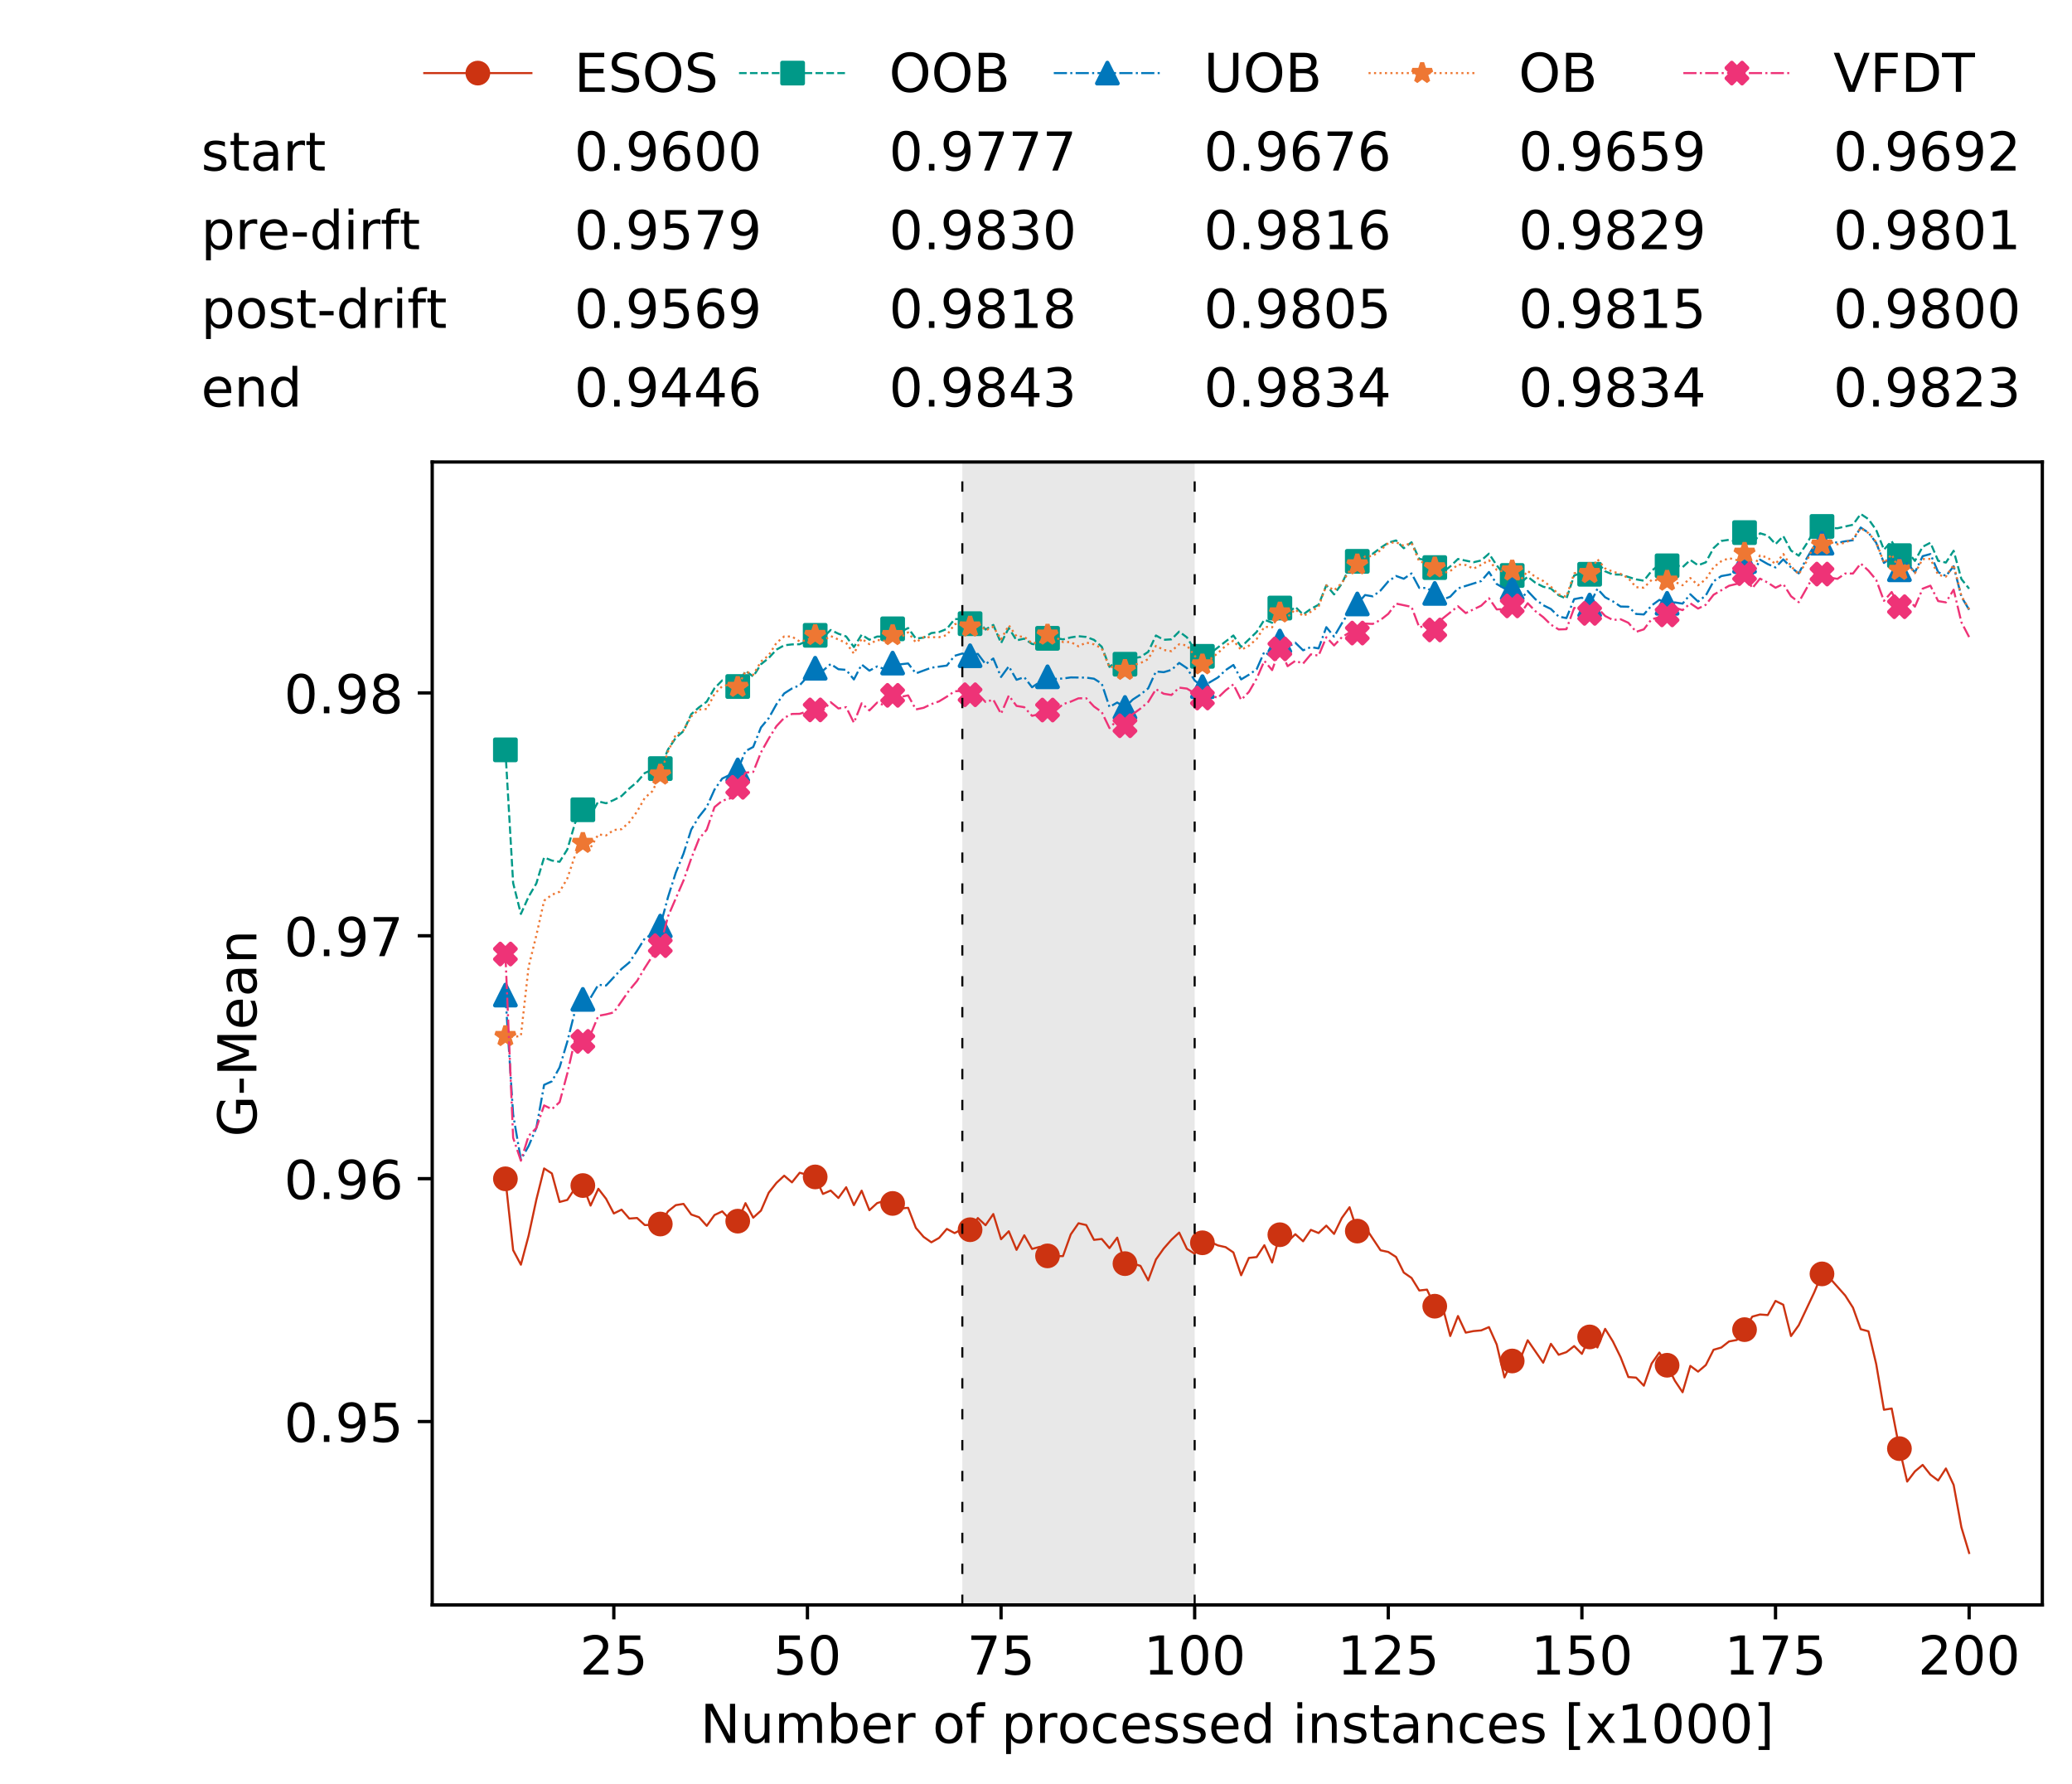 <?xml version="1.0" encoding="utf-8" standalone="no"?>
<!DOCTYPE svg PUBLIC "-//W3C//DTD SVG 1.1//EN"
  "http://www.w3.org/Graphics/SVG/1.1/DTD/svg11.dtd">
<!-- Created with matplotlib (https://matplotlib.org/) -->
<svg height="432.615pt" version="1.1" viewBox="0 0 502.65 432.615" width="502.65pt" xmlns="http://www.w3.org/2000/svg" xmlns:xlink="http://www.w3.org/1999/xlink">
 <defs>
  <style type="text/css">
*{stroke-linecap:butt;stroke-linejoin:round;white-space:pre;}
  </style>
 </defs>
 <g id="figure_1">
  <g id="patch_1">
   <path d="M 0 432.615 
L 502.65 432.615 
L 502.65 0 
L 0 0 
z
" style="fill:#ffffff;"/>
  </g>
  <g id="axes_1">
   <g id="patch_2">
    <path d="M 104.85 389.252 
L 495.45 389.252 
L 495.45 112.052 
L 104.85 112.052 
z
" style="fill:#ffffff;"/>
   </g>
   <g id="patch_3">
    <path clip-path="url(#pe0639a7a19)" d="M 289.817 389.252 
L 289.817 112.052 
L 233.453 112.052 
L 233.453 389.252 
z
" style="fill:#d3d3d3;opacity:0.5;"/>
   </g>
   <g id="matplotlib.axis_1">
    <g id="xtick_1">
     <g id="line2d_1">
      <defs>
       <path d="M 0 0 
L 0 3.5 
" id="m1cb2303b78" style="stroke:#000000;stroke-width:0.8;"/>
      </defs>
      <g>
       <use style="stroke:#000000;stroke-width:0.8;" x="148.908" xlink:href="#m1cb2303b78" y="389.252"/>
      </g>
     </g>
     <g id="text_1">
      <!-- 25 -->
      <defs>
       <path d="M 19.188 8.297 
L 53.609 8.297 
L 53.609 0 
L 7.328 0 
L 7.328 8.297 
Q 12.938 14.109 22.625 23.891 
Q 32.328 33.688 34.812 36.531 
Q 39.547 41.844 41.422 45.531 
Q 43.312 49.219 43.312 52.781 
Q 43.312 58.594 39.234 62.25 
Q 35.156 65.922 28.609 65.922 
Q 23.969 65.922 18.812 64.312 
Q 13.672 62.703 7.812 59.422 
L 7.812 69.391 
Q 13.766 71.781 18.938 73 
Q 24.125 74.219 28.422 74.219 
Q 39.75 74.219 46.484 68.547 
Q 53.219 62.891 53.219 53.422 
Q 53.219 48.922 51.531 44.891 
Q 49.859 40.875 45.406 35.406 
Q 44.188 33.984 37.641 27.219 
Q 31.109 20.453 19.188 8.297 
z
" id="DejaVuSans-50"/>
       <path d="M 10.797 72.906 
L 49.516 72.906 
L 49.516 64.594 
L 19.828 64.594 
L 19.828 46.734 
Q 21.969 47.469 24.109 47.828 
Q 26.266 48.188 28.422 48.188 
Q 40.625 48.188 47.75 41.5 
Q 54.891 34.812 54.891 23.391 
Q 54.891 11.625 47.562 5.094 
Q 40.234 -1.422 26.906 -1.422 
Q 22.312 -1.422 17.547 -0.641 
Q 12.797 0.141 7.719 1.703 
L 7.719 11.625 
Q 12.109 9.234 16.797 8.062 
Q 21.484 6.891 26.703 6.891 
Q 35.156 6.891 40.078 11.328 
Q 45.016 15.766 45.016 23.391 
Q 45.016 31 40.078 35.438 
Q 35.156 39.891 26.703 39.891 
Q 22.75 39.891 18.812 39.016 
Q 14.891 38.141 10.797 36.281 
z
" id="DejaVuSans-53"/>
      </defs>
      <g transform="translate(140.636 406.13)scale(0.13 -0.13)">
       <use xlink:href="#DejaVuSans-50"/>
       <use x="63.623" xlink:href="#DejaVuSans-53"/>
      </g>
     </g>
    </g>
    <g id="xtick_2">
     <g id="line2d_2">
      <g>
       <use style="stroke:#000000;stroke-width:0.8;" x="195.877" xlink:href="#m1cb2303b78" y="389.252"/>
      </g>
     </g>
     <g id="text_2">
      <!-- 50 -->
      <defs>
       <path d="M 31.781 66.406 
Q 24.172 66.406 20.328 58.906 
Q 16.5 51.422 16.5 36.375 
Q 16.5 21.391 20.328 13.891 
Q 24.172 6.391 31.781 6.391 
Q 39.453 6.391 43.281 13.891 
Q 47.125 21.391 47.125 36.375 
Q 47.125 51.422 43.281 58.906 
Q 39.453 66.406 31.781 66.406 
z
M 31.781 74.219 
Q 44.047 74.219 50.516 64.516 
Q 56.984 54.828 56.984 36.375 
Q 56.984 17.969 50.516 8.266 
Q 44.047 -1.422 31.781 -1.422 
Q 19.531 -1.422 13.062 8.266 
Q 6.594 17.969 6.594 36.375 
Q 6.594 54.828 13.062 64.516 
Q 19.531 74.219 31.781 74.219 
z
" id="DejaVuSans-48"/>
      </defs>
      <g transform="translate(187.606 406.13)scale(0.13 -0.13)">
       <use xlink:href="#DejaVuSans-53"/>
       <use x="63.623" xlink:href="#DejaVuSans-48"/>
      </g>
     </g>
    </g>
    <g id="xtick_3">
     <g id="line2d_3">
      <g>
       <use style="stroke:#000000;stroke-width:0.8;" x="242.847" xlink:href="#m1cb2303b78" y="389.252"/>
      </g>
     </g>
     <g id="text_3">
      <!-- 75 -->
      <defs>
       <path d="M 8.203 72.906 
L 55.078 72.906 
L 55.078 68.703 
L 28.609 0 
L 18.312 0 
L 43.219 64.594 
L 8.203 64.594 
z
" id="DejaVuSans-55"/>
      </defs>
      <g transform="translate(234.576 406.13)scale(0.13 -0.13)">
       <use xlink:href="#DejaVuSans-55"/>
       <use x="63.623" xlink:href="#DejaVuSans-53"/>
      </g>
     </g>
    </g>
    <g id="xtick_4">
     <g id="line2d_4">
      <g>
       <use style="stroke:#000000;stroke-width:0.8;" x="289.817" xlink:href="#m1cb2303b78" y="389.252"/>
      </g>
     </g>
     <g id="text_4">
      <!-- 100 -->
      <defs>
       <path d="M 12.406 8.297 
L 28.516 8.297 
L 28.516 63.922 
L 10.984 60.406 
L 10.984 69.391 
L 28.422 72.906 
L 38.281 72.906 
L 38.281 8.297 
L 54.391 8.297 
L 54.391 0 
L 12.406 0 
z
" id="DejaVuSans-49"/>
      </defs>
      <g transform="translate(277.41 406.13)scale(0.13 -0.13)">
       <use xlink:href="#DejaVuSans-49"/>
       <use x="63.623" xlink:href="#DejaVuSans-48"/>
       <use x="127.246" xlink:href="#DejaVuSans-48"/>
      </g>
     </g>
    </g>
    <g id="xtick_5">
     <g id="line2d_5">
      <g>
       <use style="stroke:#000000;stroke-width:0.8;" x="336.786" xlink:href="#m1cb2303b78" y="389.252"/>
      </g>
     </g>
     <g id="text_5">
      <!-- 125 -->
      <g transform="translate(324.379 406.13)scale(0.13 -0.13)">
       <use xlink:href="#DejaVuSans-49"/>
       <use x="63.623" xlink:href="#DejaVuSans-50"/>
       <use x="127.246" xlink:href="#DejaVuSans-53"/>
      </g>
     </g>
    </g>
    <g id="xtick_6">
     <g id="line2d_6">
      <g>
       <use style="stroke:#000000;stroke-width:0.8;" x="383.756" xlink:href="#m1cb2303b78" y="389.252"/>
      </g>
     </g>
     <g id="text_6">
      <!-- 150 -->
      <g transform="translate(371.349 406.13)scale(0.13 -0.13)">
       <use xlink:href="#DejaVuSans-49"/>
       <use x="63.623" xlink:href="#DejaVuSans-53"/>
       <use x="127.246" xlink:href="#DejaVuSans-48"/>
      </g>
     </g>
    </g>
    <g id="xtick_7">
     <g id="line2d_7">
      <g>
       <use style="stroke:#000000;stroke-width:0.8;" x="430.726" xlink:href="#m1cb2303b78" y="389.252"/>
      </g>
     </g>
     <g id="text_7">
      <!-- 175 -->
      <g transform="translate(418.319 406.13)scale(0.13 -0.13)">
       <use xlink:href="#DejaVuSans-49"/>
       <use x="63.623" xlink:href="#DejaVuSans-55"/>
       <use x="127.246" xlink:href="#DejaVuSans-53"/>
      </g>
     </g>
    </g>
    <g id="xtick_8">
     <g id="line2d_8">
      <g>
       <use style="stroke:#000000;stroke-width:0.8;" x="477.695" xlink:href="#m1cb2303b78" y="389.252"/>
      </g>
     </g>
     <g id="text_8">
      <!-- 200 -->
      <g transform="translate(465.289 406.13)scale(0.13 -0.13)">
       <use xlink:href="#DejaVuSans-50"/>
       <use x="63.623" xlink:href="#DejaVuSans-48"/>
       <use x="127.246" xlink:href="#DejaVuSans-48"/>
      </g>
     </g>
    </g>
    <g id="text_9">
     <!-- Number of processed instances [x1000] -->
     <defs>
      <path d="M 9.812 72.906 
L 23.094 72.906 
L 55.422 11.922 
L 55.422 72.906 
L 64.984 72.906 
L 64.984 0 
L 51.703 0 
L 19.391 60.984 
L 19.391 0 
L 9.812 0 
z
" id="DejaVuSans-78"/>
      <path d="M 8.5 21.578 
L 8.5 54.688 
L 17.484 54.688 
L 17.484 21.922 
Q 17.484 14.156 20.5 10.266 
Q 23.531 6.391 29.594 6.391 
Q 36.859 6.391 41.078 11.031 
Q 45.312 15.672 45.312 23.688 
L 45.312 54.688 
L 54.297 54.688 
L 54.297 0 
L 45.312 0 
L 45.312 8.406 
Q 42.047 3.422 37.719 1 
Q 33.406 -1.422 27.688 -1.422 
Q 18.266 -1.422 13.375 4.438 
Q 8.5 10.297 8.5 21.578 
z
M 31.109 56 
z
" id="DejaVuSans-117"/>
      <path d="M 52 44.188 
Q 55.375 50.25 60.062 53.125 
Q 64.75 56 71.094 56 
Q 79.641 56 84.281 50.016 
Q 88.922 44.047 88.922 33.016 
L 88.922 0 
L 79.891 0 
L 79.891 32.719 
Q 79.891 40.578 77.094 44.375 
Q 74.312 48.188 68.609 48.188 
Q 61.625 48.188 57.562 43.547 
Q 53.516 38.922 53.516 30.906 
L 53.516 0 
L 44.484 0 
L 44.484 32.719 
Q 44.484 40.625 41.703 44.406 
Q 38.922 48.188 33.109 48.188 
Q 26.219 48.188 22.156 43.531 
Q 18.109 38.875 18.109 30.906 
L 18.109 0 
L 9.078 0 
L 9.078 54.688 
L 18.109 54.688 
L 18.109 46.188 
Q 21.188 51.219 25.484 53.609 
Q 29.781 56 35.688 56 
Q 41.656 56 45.828 52.969 
Q 50 49.953 52 44.188 
z
" id="DejaVuSans-109"/>
      <path d="M 48.688 27.297 
Q 48.688 37.203 44.609 42.844 
Q 40.531 48.484 33.406 48.484 
Q 26.266 48.484 22.188 42.844 
Q 18.109 37.203 18.109 27.297 
Q 18.109 17.391 22.188 11.75 
Q 26.266 6.109 33.406 6.109 
Q 40.531 6.109 44.609 11.75 
Q 48.688 17.391 48.688 27.297 
z
M 18.109 46.391 
Q 20.953 51.266 25.266 53.625 
Q 29.594 56 35.594 56 
Q 45.562 56 51.781 48.094 
Q 58.016 40.188 58.016 27.297 
Q 58.016 14.406 51.781 6.484 
Q 45.562 -1.422 35.594 -1.422 
Q 29.594 -1.422 25.266 0.953 
Q 20.953 3.328 18.109 8.203 
L 18.109 0 
L 9.078 0 
L 9.078 75.984 
L 18.109 75.984 
z
" id="DejaVuSans-98"/>
      <path d="M 56.203 29.594 
L 56.203 25.203 
L 14.891 25.203 
Q 15.484 15.922 20.484 11.062 
Q 25.484 6.203 34.422 6.203 
Q 39.594 6.203 44.453 7.469 
Q 49.312 8.734 54.109 11.281 
L 54.109 2.781 
Q 49.266 0.734 44.188 -0.344 
Q 39.109 -1.422 33.891 -1.422 
Q 20.797 -1.422 13.156 6.188 
Q 5.516 13.812 5.516 26.812 
Q 5.516 40.234 12.766 48.109 
Q 20.016 56 32.328 56 
Q 43.359 56 49.781 48.891 
Q 56.203 41.797 56.203 29.594 
z
M 47.219 32.234 
Q 47.125 39.594 43.094 43.984 
Q 39.062 48.391 32.422 48.391 
Q 24.906 48.391 20.391 44.141 
Q 15.875 39.891 15.188 32.172 
z
" id="DejaVuSans-101"/>
      <path d="M 41.109 46.297 
Q 39.594 47.172 37.812 47.578 
Q 36.031 48 33.891 48 
Q 26.266 48 22.188 43.047 
Q 18.109 38.094 18.109 28.812 
L 18.109 0 
L 9.078 0 
L 9.078 54.688 
L 18.109 54.688 
L 18.109 46.188 
Q 20.953 51.172 25.484 53.578 
Q 30.031 56 36.531 56 
Q 37.453 56 38.578 55.875 
Q 39.703 55.766 41.062 55.516 
z
" id="DejaVuSans-114"/>
      <path id="DejaVuSans-32"/>
      <path d="M 30.609 48.391 
Q 23.391 48.391 19.188 42.75 
Q 14.984 37.109 14.984 27.297 
Q 14.984 17.484 19.156 11.844 
Q 23.344 6.203 30.609 6.203 
Q 37.797 6.203 41.984 11.859 
Q 46.188 17.531 46.188 27.297 
Q 46.188 37.016 41.984 42.703 
Q 37.797 48.391 30.609 48.391 
z
M 30.609 56 
Q 42.328 56 49.016 48.375 
Q 55.719 40.766 55.719 27.297 
Q 55.719 13.875 49.016 6.219 
Q 42.328 -1.422 30.609 -1.422 
Q 18.844 -1.422 12.172 6.219 
Q 5.516 13.875 5.516 27.297 
Q 5.516 40.766 12.172 48.375 
Q 18.844 56 30.609 56 
z
" id="DejaVuSans-111"/>
      <path d="M 37.109 75.984 
L 37.109 68.5 
L 28.516 68.5 
Q 23.688 68.5 21.797 66.547 
Q 19.922 64.594 19.922 59.516 
L 19.922 54.688 
L 34.719 54.688 
L 34.719 47.703 
L 19.922 47.703 
L 19.922 0 
L 10.891 0 
L 10.891 47.703 
L 2.297 47.703 
L 2.297 54.688 
L 10.891 54.688 
L 10.891 58.5 
Q 10.891 67.625 15.141 71.797 
Q 19.391 75.984 28.609 75.984 
z
" id="DejaVuSans-102"/>
      <path d="M 18.109 8.203 
L 18.109 -20.797 
L 9.078 -20.797 
L 9.078 54.688 
L 18.109 54.688 
L 18.109 46.391 
Q 20.953 51.266 25.266 53.625 
Q 29.594 56 35.594 56 
Q 45.562 56 51.781 48.094 
Q 58.016 40.188 58.016 27.297 
Q 58.016 14.406 51.781 6.484 
Q 45.562 -1.422 35.594 -1.422 
Q 29.594 -1.422 25.266 0.953 
Q 20.953 3.328 18.109 8.203 
z
M 48.688 27.297 
Q 48.688 37.203 44.609 42.844 
Q 40.531 48.484 33.406 48.484 
Q 26.266 48.484 22.188 42.844 
Q 18.109 37.203 18.109 27.297 
Q 18.109 17.391 22.188 11.75 
Q 26.266 6.109 33.406 6.109 
Q 40.531 6.109 44.609 11.75 
Q 48.688 17.391 48.688 27.297 
z
" id="DejaVuSans-112"/>
      <path d="M 48.781 52.594 
L 48.781 44.188 
Q 44.969 46.297 41.141 47.344 
Q 37.312 48.391 33.406 48.391 
Q 24.656 48.391 19.812 42.844 
Q 14.984 37.312 14.984 27.297 
Q 14.984 17.281 19.812 11.734 
Q 24.656 6.203 33.406 6.203 
Q 37.312 6.203 41.141 7.25 
Q 44.969 8.297 48.781 10.406 
L 48.781 2.094 
Q 45.016 0.344 40.984 -0.531 
Q 36.969 -1.422 32.422 -1.422 
Q 20.062 -1.422 12.781 6.344 
Q 5.516 14.109 5.516 27.297 
Q 5.516 40.672 12.859 48.328 
Q 20.219 56 33.016 56 
Q 37.156 56 41.109 55.141 
Q 45.062 54.297 48.781 52.594 
z
" id="DejaVuSans-99"/>
      <path d="M 44.281 53.078 
L 44.281 44.578 
Q 40.484 46.531 36.375 47.5 
Q 32.281 48.484 27.875 48.484 
Q 21.188 48.484 17.844 46.438 
Q 14.5 44.391 14.5 40.281 
Q 14.5 37.156 16.891 35.375 
Q 19.281 33.594 26.516 31.984 
L 29.594 31.297 
Q 39.156 29.25 43.188 25.516 
Q 47.219 21.781 47.219 15.094 
Q 47.219 7.469 41.188 3.016 
Q 35.156 -1.422 24.609 -1.422 
Q 20.219 -1.422 15.453 -0.562 
Q 10.688 0.297 5.422 2 
L 5.422 11.281 
Q 10.406 8.688 15.234 7.391 
Q 20.062 6.109 24.812 6.109 
Q 31.156 6.109 34.562 8.281 
Q 37.984 10.453 37.984 14.406 
Q 37.984 18.062 35.516 20.016 
Q 33.062 21.969 24.703 23.781 
L 21.578 24.516 
Q 13.234 26.266 9.516 29.906 
Q 5.812 33.547 5.812 39.891 
Q 5.812 47.609 11.281 51.797 
Q 16.75 56 26.812 56 
Q 31.781 56 36.172 55.266 
Q 40.578 54.547 44.281 53.078 
z
" id="DejaVuSans-115"/>
      <path d="M 45.406 46.391 
L 45.406 75.984 
L 54.391 75.984 
L 54.391 0 
L 45.406 0 
L 45.406 8.203 
Q 42.578 3.328 38.25 0.953 
Q 33.938 -1.422 27.875 -1.422 
Q 17.969 -1.422 11.734 6.484 
Q 5.516 14.406 5.516 27.297 
Q 5.516 40.188 11.734 48.094 
Q 17.969 56 27.875 56 
Q 33.938 56 38.25 53.625 
Q 42.578 51.266 45.406 46.391 
z
M 14.797 27.297 
Q 14.797 17.391 18.875 11.75 
Q 22.953 6.109 30.078 6.109 
Q 37.203 6.109 41.297 11.75 
Q 45.406 17.391 45.406 27.297 
Q 45.406 37.203 41.297 42.844 
Q 37.203 48.484 30.078 48.484 
Q 22.953 48.484 18.875 42.844 
Q 14.797 37.203 14.797 27.297 
z
" id="DejaVuSans-100"/>
      <path d="M 9.422 54.688 
L 18.406 54.688 
L 18.406 0 
L 9.422 0 
z
M 9.422 75.984 
L 18.406 75.984 
L 18.406 64.594 
L 9.422 64.594 
z
" id="DejaVuSans-105"/>
      <path d="M 54.891 33.016 
L 54.891 0 
L 45.906 0 
L 45.906 32.719 
Q 45.906 40.484 42.875 44.328 
Q 39.844 48.188 33.797 48.188 
Q 26.516 48.188 22.312 43.547 
Q 18.109 38.922 18.109 30.906 
L 18.109 0 
L 9.078 0 
L 9.078 54.688 
L 18.109 54.688 
L 18.109 46.188 
Q 21.344 51.125 25.703 53.562 
Q 30.078 56 35.797 56 
Q 45.219 56 50.047 50.172 
Q 54.891 44.344 54.891 33.016 
z
" id="DejaVuSans-110"/>
      <path d="M 18.312 70.219 
L 18.312 54.688 
L 36.812 54.688 
L 36.812 47.703 
L 18.312 47.703 
L 18.312 18.016 
Q 18.312 11.328 20.141 9.422 
Q 21.969 7.516 27.594 7.516 
L 36.812 7.516 
L 36.812 0 
L 27.594 0 
Q 17.188 0 13.234 3.875 
Q 9.281 7.766 9.281 18.016 
L 9.281 47.703 
L 2.688 47.703 
L 2.688 54.688 
L 9.281 54.688 
L 9.281 70.219 
z
" id="DejaVuSans-116"/>
      <path d="M 34.281 27.484 
Q 23.391 27.484 19.188 25 
Q 14.984 22.516 14.984 16.5 
Q 14.984 11.719 18.141 8.906 
Q 21.297 6.109 26.703 6.109 
Q 34.188 6.109 38.703 11.406 
Q 43.219 16.703 43.219 25.484 
L 43.219 27.484 
z
M 52.203 31.203 
L 52.203 0 
L 43.219 0 
L 43.219 8.297 
Q 40.141 3.328 35.547 0.953 
Q 30.953 -1.422 24.312 -1.422 
Q 15.922 -1.422 10.953 3.297 
Q 6 8.016 6 15.922 
Q 6 25.141 12.172 29.828 
Q 18.359 34.516 30.609 34.516 
L 43.219 34.516 
L 43.219 35.406 
Q 43.219 41.609 39.141 45 
Q 35.062 48.391 27.688 48.391 
Q 23 48.391 18.547 47.266 
Q 14.109 46.141 10.016 43.891 
L 10.016 52.203 
Q 14.938 54.109 19.578 55.047 
Q 24.219 56 28.609 56 
Q 40.484 56 46.344 49.844 
Q 52.203 43.703 52.203 31.203 
z
" id="DejaVuSans-97"/>
      <path d="M 8.594 75.984 
L 29.297 75.984 
L 29.297 69 
L 17.578 69 
L 17.578 -6.203 
L 29.297 -6.203 
L 29.297 -13.188 
L 8.594 -13.188 
z
" id="DejaVuSans-91"/>
      <path d="M 54.891 54.688 
L 35.109 28.078 
L 55.906 0 
L 45.312 0 
L 29.391 21.484 
L 13.484 0 
L 2.875 0 
L 24.125 28.609 
L 4.688 54.688 
L 15.281 54.688 
L 29.781 35.203 
L 44.281 54.688 
z
" id="DejaVuSans-120"/>
      <path d="M 30.422 75.984 
L 30.422 -13.188 
L 9.719 -13.188 
L 9.719 -6.203 
L 21.391 -6.203 
L 21.391 69 
L 9.719 69 
L 9.719 75.984 
z
" id="DejaVuSans-93"/>
     </defs>
     <g transform="translate(169.881 422.711)scale(0.13 -0.13)">
      <use xlink:href="#DejaVuSans-78"/>
      <use x="74.805" xlink:href="#DejaVuSans-117"/>
      <use x="138.184" xlink:href="#DejaVuSans-109"/>
      <use x="235.596" xlink:href="#DejaVuSans-98"/>
      <use x="299.072" xlink:href="#DejaVuSans-101"/>
      <use x="360.596" xlink:href="#DejaVuSans-114"/>
      <use x="401.709" xlink:href="#DejaVuSans-32"/>
      <use x="433.496" xlink:href="#DejaVuSans-111"/>
      <use x="494.678" xlink:href="#DejaVuSans-102"/>
      <use x="529.883" xlink:href="#DejaVuSans-32"/>
      <use x="561.67" xlink:href="#DejaVuSans-112"/>
      <use x="625.146" xlink:href="#DejaVuSans-114"/>
      <use x="666.229" xlink:href="#DejaVuSans-111"/>
      <use x="727.41" xlink:href="#DejaVuSans-99"/>
      <use x="782.391" xlink:href="#DejaVuSans-101"/>
      <use x="843.914" xlink:href="#DejaVuSans-115"/>
      <use x="896.014" xlink:href="#DejaVuSans-115"/>
      <use x="948.113" xlink:href="#DejaVuSans-101"/>
      <use x="1009.637" xlink:href="#DejaVuSans-100"/>
      <use x="1073.113" xlink:href="#DejaVuSans-32"/>
      <use x="1104.9" xlink:href="#DejaVuSans-105"/>
      <use x="1132.684" xlink:href="#DejaVuSans-110"/>
      <use x="1196.062" xlink:href="#DejaVuSans-115"/>
      <use x="1248.162" xlink:href="#DejaVuSans-116"/>
      <use x="1287.371" xlink:href="#DejaVuSans-97"/>
      <use x="1348.65" xlink:href="#DejaVuSans-110"/>
      <use x="1412.029" xlink:href="#DejaVuSans-99"/>
      <use x="1467.01" xlink:href="#DejaVuSans-101"/>
      <use x="1528.533" xlink:href="#DejaVuSans-115"/>
      <use x="1580.633" xlink:href="#DejaVuSans-32"/>
      <use x="1612.42" xlink:href="#DejaVuSans-91"/>
      <use x="1651.434" xlink:href="#DejaVuSans-120"/>
      <use x="1710.613" xlink:href="#DejaVuSans-49"/>
      <use x="1774.236" xlink:href="#DejaVuSans-48"/>
      <use x="1837.859" xlink:href="#DejaVuSans-48"/>
      <use x="1901.482" xlink:href="#DejaVuSans-48"/>
      <use x="1965.105" xlink:href="#DejaVuSans-93"/>
     </g>
    </g>
   </g>
   <g id="matplotlib.axis_2">
    <g id="ytick_1">
     <g id="line2d_9">
      <defs>
       <path d="M 0 0 
L -3.5 0 
" id="m200602ce8a" style="stroke:#000000;stroke-width:0.8;"/>
      </defs>
      <g>
       <use style="stroke:#000000;stroke-width:0.8;" x="104.85" xlink:href="#m200602ce8a" y="344.771"/>
      </g>
     </g>
     <g id="text_10">
      <!-- 0.95 -->
      <defs>
       <path d="M 10.688 12.406 
L 21 12.406 
L 21 0 
L 10.688 0 
z
" id="DejaVuSans-46"/>
       <path d="M 10.984 1.516 
L 10.984 10.5 
Q 14.703 8.734 18.5 7.812 
Q 22.312 6.891 25.984 6.891 
Q 35.75 6.891 40.891 13.453 
Q 46.047 20.016 46.781 33.406 
Q 43.953 29.203 39.594 26.953 
Q 35.25 24.703 29.984 24.703 
Q 19.047 24.703 12.672 31.312 
Q 6.297 37.938 6.297 49.422 
Q 6.297 60.641 12.938 67.422 
Q 19.578 74.219 30.609 74.219 
Q 43.266 74.219 49.922 64.516 
Q 56.594 54.828 56.594 36.375 
Q 56.594 19.141 48.406 8.859 
Q 40.234 -1.422 26.422 -1.422 
Q 22.703 -1.422 18.891 -0.688 
Q 15.094 0.047 10.984 1.516 
z
M 30.609 32.422 
Q 37.25 32.422 41.125 36.953 
Q 45.016 41.5 45.016 49.422 
Q 45.016 57.281 41.125 61.844 
Q 37.25 66.406 30.609 66.406 
Q 23.969 66.406 20.094 61.844 
Q 16.219 57.281 16.219 49.422 
Q 16.219 41.5 20.094 36.953 
Q 23.969 32.422 30.609 32.422 
z
" id="DejaVuSans-57"/>
      </defs>
      <g transform="translate(68.905 349.71)scale(0.13 -0.13)">
       <use xlink:href="#DejaVuSans-48"/>
       <use x="63.623" xlink:href="#DejaVuSans-46"/>
       <use x="95.41" xlink:href="#DejaVuSans-57"/>
       <use x="159.033" xlink:href="#DejaVuSans-53"/>
      </g>
     </g>
    </g>
    <g id="ytick_2">
     <g id="line2d_10">
      <g>
       <use style="stroke:#000000;stroke-width:0.8;" x="104.85" xlink:href="#m200602ce8a" y="285.865"/>
      </g>
     </g>
     <g id="text_11">
      <!-- 0.96 -->
      <defs>
       <path d="M 33.016 40.375 
Q 26.375 40.375 22.484 35.828 
Q 18.609 31.297 18.609 23.391 
Q 18.609 15.531 22.484 10.953 
Q 26.375 6.391 33.016 6.391 
Q 39.656 6.391 43.531 10.953 
Q 47.406 15.531 47.406 23.391 
Q 47.406 31.297 43.531 35.828 
Q 39.656 40.375 33.016 40.375 
z
M 52.594 71.297 
L 52.594 62.312 
Q 48.875 64.062 45.094 64.984 
Q 41.312 65.922 37.594 65.922 
Q 27.828 65.922 22.672 59.328 
Q 17.531 52.734 16.797 39.406 
Q 19.672 43.656 24.016 45.922 
Q 28.375 48.188 33.594 48.188 
Q 44.578 48.188 50.953 41.516 
Q 57.328 34.859 57.328 23.391 
Q 57.328 12.156 50.688 5.359 
Q 44.047 -1.422 33.016 -1.422 
Q 20.359 -1.422 13.672 8.266 
Q 6.984 17.969 6.984 36.375 
Q 6.984 53.656 15.188 63.938 
Q 23.391 74.219 37.203 74.219 
Q 40.922 74.219 44.703 73.484 
Q 48.484 72.75 52.594 71.297 
z
" id="DejaVuSans-54"/>
      </defs>
      <g transform="translate(68.905 290.804)scale(0.13 -0.13)">
       <use xlink:href="#DejaVuSans-48"/>
       <use x="63.623" xlink:href="#DejaVuSans-46"/>
       <use x="95.41" xlink:href="#DejaVuSans-57"/>
       <use x="159.033" xlink:href="#DejaVuSans-54"/>
      </g>
     </g>
    </g>
    <g id="ytick_3">
     <g id="line2d_11">
      <g>
       <use style="stroke:#000000;stroke-width:0.8;" x="104.85" xlink:href="#m200602ce8a" y="226.959"/>
      </g>
     </g>
     <g id="text_12">
      <!-- 0.97 -->
      <g transform="translate(68.905 231.898)scale(0.13 -0.13)">
       <use xlink:href="#DejaVuSans-48"/>
       <use x="63.623" xlink:href="#DejaVuSans-46"/>
       <use x="95.41" xlink:href="#DejaVuSans-57"/>
       <use x="159.033" xlink:href="#DejaVuSans-55"/>
      </g>
     </g>
    </g>
    <g id="ytick_4">
     <g id="line2d_12">
      <g>
       <use style="stroke:#000000;stroke-width:0.8;" x="104.85" xlink:href="#m200602ce8a" y="168.053"/>
      </g>
     </g>
     <g id="text_13">
      <!-- 0.98 -->
      <defs>
       <path d="M 31.781 34.625 
Q 24.75 34.625 20.719 30.859 
Q 16.703 27.094 16.703 20.516 
Q 16.703 13.922 20.719 10.156 
Q 24.75 6.391 31.781 6.391 
Q 38.812 6.391 42.859 10.172 
Q 46.922 13.969 46.922 20.516 
Q 46.922 27.094 42.891 30.859 
Q 38.875 34.625 31.781 34.625 
z
M 21.922 38.812 
Q 15.578 40.375 12.031 44.719 
Q 8.5 49.078 8.5 55.328 
Q 8.5 64.062 14.719 69.141 
Q 20.953 74.219 31.781 74.219 
Q 42.672 74.219 48.875 69.141 
Q 55.078 64.062 55.078 55.328 
Q 55.078 49.078 51.531 44.719 
Q 48 40.375 41.703 38.812 
Q 48.828 37.156 52.797 32.312 
Q 56.781 27.484 56.781 20.516 
Q 56.781 9.906 50.312 4.234 
Q 43.844 -1.422 31.781 -1.422 
Q 19.734 -1.422 13.25 4.234 
Q 6.781 9.906 6.781 20.516 
Q 6.781 27.484 10.781 32.312 
Q 14.797 37.156 21.922 38.812 
z
M 18.312 54.391 
Q 18.312 48.734 21.844 45.562 
Q 25.391 42.391 31.781 42.391 
Q 38.141 42.391 41.719 45.562 
Q 45.312 48.734 45.312 54.391 
Q 45.312 60.062 41.719 63.234 
Q 38.141 66.406 31.781 66.406 
Q 25.391 66.406 21.844 63.234 
Q 18.312 60.062 18.312 54.391 
z
" id="DejaVuSans-56"/>
      </defs>
      <g transform="translate(68.905 172.992)scale(0.13 -0.13)">
       <use xlink:href="#DejaVuSans-48"/>
       <use x="63.623" xlink:href="#DejaVuSans-46"/>
       <use x="95.41" xlink:href="#DejaVuSans-57"/>
       <use x="159.033" xlink:href="#DejaVuSans-56"/>
      </g>
     </g>
    </g>
    <g id="text_14">
     <!-- G-Mean -->
     <defs>
      <path d="M 59.516 10.406 
L 59.516 29.984 
L 43.406 29.984 
L 43.406 38.094 
L 69.281 38.094 
L 69.281 6.781 
Q 63.578 2.734 56.688 0.656 
Q 49.812 -1.422 42 -1.422 
Q 24.906 -1.422 15.25 8.562 
Q 5.609 18.562 5.609 36.375 
Q 5.609 54.25 15.25 64.234 
Q 24.906 74.219 42 74.219 
Q 49.125 74.219 55.547 72.453 
Q 61.969 70.703 67.391 67.281 
L 67.391 56.781 
Q 61.922 61.422 55.766 63.766 
Q 49.609 66.109 42.828 66.109 
Q 29.438 66.109 22.719 58.641 
Q 16.016 51.172 16.016 36.375 
Q 16.016 21.625 22.719 14.156 
Q 29.438 6.688 42.828 6.688 
Q 48.047 6.688 52.141 7.594 
Q 56.25 8.5 59.516 10.406 
z
" id="DejaVuSans-71"/>
      <path d="M 4.891 31.391 
L 31.203 31.391 
L 31.203 23.391 
L 4.891 23.391 
z
" id="DejaVuSans-45"/>
      <path d="M 9.812 72.906 
L 24.516 72.906 
L 43.109 23.297 
L 61.812 72.906 
L 76.516 72.906 
L 76.516 0 
L 66.891 0 
L 66.891 64.016 
L 48.094 14.016 
L 38.188 14.016 
L 19.391 64.016 
L 19.391 0 
L 9.812 0 
z
" id="DejaVuSans-77"/>
     </defs>
     <g transform="translate(62.201 275.744)rotate(-90)scale(0.13 -0.13)">
      <use xlink:href="#DejaVuSans-71"/>
      <use x="77.49" xlink:href="#DejaVuSans-45"/>
      <use x="113.574" xlink:href="#DejaVuSans-77"/>
      <use x="199.854" xlink:href="#DejaVuSans-101"/>
      <use x="261.377" xlink:href="#DejaVuSans-97"/>
      <use x="322.656" xlink:href="#DejaVuSans-110"/>
     </g>
    </g>
   </g>
   <g id="line2d_13"/>
   <g id="line2d_14"/>
   <g id="line2d_15"/>
   <g id="line2d_16"/>
   <g id="line2d_17"/>
   <g id="line2d_18">
    <path clip-path="url(#pe0639a7a19)" d="M 122.605 285.903 
L 124.483 303.203 
L 126.362 306.731 
L 128.241 299.669 
L 130.12 290.928 
L 131.998 283.385 
L 133.877 284.593 
L 135.756 291.518 
L 137.635 291.017 
L 139.514 288.154 
L 141.392 287.534 
L 143.271 292.395 
L 145.15 288.316 
L 147.029 290.741 
L 148.908 294.308 
L 150.786 293.377 
L 152.665 295.543 
L 154.544 295.401 
L 156.423 297.118 
L 158.302 297.074 
L 160.18 296.869 
L 162.059 293.781 
L 163.938 292.292 
L 165.817 291.979 
L 167.695 294.564 
L 169.574 295.217 
L 171.453 297.306 
L 173.332 294.688 
L 175.211 293.798 
L 177.089 295.773 
L 178.968 296.172 
L 180.847 291.805 
L 182.726 295.326 
L 184.605 293.62 
L 186.483 289.276 
L 188.362 286.89 
L 190.241 285.149 
L 192.12 286.764 
L 193.998 284.43 
L 197.756 285.445 
L 199.635 289.569 
L 201.514 288.746 
L 203.392 290.552 
L 205.271 287.95 
L 207.15 292.286 
L 209.029 288.776 
L 210.908 293.517 
L 212.786 291.79 
L 214.665 291.229 
L 216.544 291.874 
L 218.423 293.11 
L 220.302 292.934 
L 222.18 297.803 
L 224.059 299.986 
L 225.938 301.301 
L 227.817 300.232 
L 229.695 298.052 
L 231.574 299.068 
L 233.453 298.091 
L 235.332 298.252 
L 237.211 295.417 
L 239.089 297.158 
L 240.968 294.438 
L 242.847 300.557 
L 244.726 298.619 
L 246.605 303.133 
L 248.483 299.594 
L 250.362 302.911 
L 252.241 302.399 
L 254.12 304.597 
L 255.998 304.676 
L 257.877 304.644 
L 259.756 299.384 
L 261.635 296.681 
L 263.514 297.119 
L 265.392 300.709 
L 267.271 300.495 
L 269.15 302.706 
L 271.029 300.169 
L 272.908 306.474 
L 274.786 306.441 
L 276.665 307.012 
L 278.544 310.528 
L 280.423 305.465 
L 282.302 302.812 
L 284.18 300.68 
L 286.059 298.941 
L 287.938 302.892 
L 289.817 304.082 
L 291.695 301.419 
L 293.574 301.192 
L 295.453 302.054 
L 297.332 302.479 
L 299.211 303.761 
L 301.089 309.297 
L 302.968 305.086 
L 304.847 304.883 
L 306.726 302.007 
L 308.605 306.2 
L 310.483 299.463 
L 312.362 301.145 
L 314.241 299.337 
L 316.12 301.052 
L 317.998 298.282 
L 319.877 299.053 
L 321.756 297.26 
L 323.635 299.267 
L 325.514 295.402 
L 327.392 292.792 
L 329.271 298.582 
L 331.15 297.586 
L 334.908 303.234 
L 336.786 303.642 
L 338.665 304.852 
L 340.544 308.637 
L 342.423 309.943 
L 344.302 312.988 
L 346.18 312.776 
L 348.059 316.8 
L 349.938 316.83 
L 351.817 324.03 
L 353.695 319.18 
L 355.574 323.21 
L 357.453 322.836 
L 359.332 322.669 
L 361.211 321.868 
L 363.089 326.087 
L 364.968 334.071 
L 366.847 330.085 
L 368.726 329.831 
L 370.605 325.052 
L 374.362 330.503 
L 376.241 325.921 
L 378.12 328.576 
L 379.998 327.939 
L 381.877 326.471 
L 383.756 328.362 
L 385.635 324.252 
L 387.514 326.814 
L 389.392 322.292 
L 391.271 325.337 
L 393.15 329.174 
L 395.029 333.984 
L 396.908 334.123 
L 398.786 336.082 
L 400.665 330.714 
L 402.544 328.038 
L 404.423 331.121 
L 406.302 334.865 
L 408.18 337.669 
L 410.059 331.272 
L 411.938 332.666 
L 413.817 331.076 
L 415.695 327.363 
L 417.574 326.823 
L 419.453 325.346 
L 421.332 324.992 
L 423.211 322.482 
L 425.089 319.326 
L 426.968 318.807 
L 428.847 318.948 
L 430.726 315.518 
L 432.605 316.443 
L 434.483 324.043 
L 436.362 321.41 
L 440.12 313.444 
L 441.998 308.962 
L 443.877 309.977 
L 447.635 314.208 
L 449.514 317.149 
L 451.392 322.376 
L 453.271 322.884 
L 455.15 330.823 
L 457.029 341.914 
L 458.908 341.612 
L 460.786 351.343 
L 462.665 359.333 
L 464.544 356.865 
L 466.423 355.289 
L 468.302 357.66 
L 470.18 359.071 
L 472.059 356.157 
L 473.938 360.141 
L 475.817 370.42 
L 477.695 376.652 
L 477.695 376.652 
" style="fill:none;stroke:#cc3311;stroke-linecap:square;stroke-width:0.5;"/>
    <defs>
     <path d="M 0 2.5 
C 0.663 2.5 1.299 2.237 1.768 1.768 
C 2.237 1.299 2.5 0.663 2.5 0 
C 2.5 -0.663 2.237 -1.299 1.768 -1.768 
C 1.299 -2.237 0.663 -2.5 0 -2.5 
C -0.663 -2.5 -1.299 -2.237 -1.768 -1.768 
C -2.237 -1.299 -2.5 -0.663 -2.5 0 
C -2.5 0.663 -2.237 1.299 -1.768 1.768 
C -1.299 2.237 -0.663 2.5 0 2.5 
z
" id="m049d0c5f84" style="stroke:#cc3311;"/>
    </defs>
    <g clip-path="url(#pe0639a7a19)">
     <use style="fill:#cc3311;stroke:#cc3311;" x="122.605" xlink:href="#m049d0c5f84" y="285.903"/>
     <use style="fill:#cc3311;stroke:#cc3311;" x="141.392" xlink:href="#m049d0c5f84" y="287.534"/>
     <use style="fill:#cc3311;stroke:#cc3311;" x="160.18" xlink:href="#m049d0c5f84" y="296.869"/>
     <use style="fill:#cc3311;stroke:#cc3311;" x="178.968" xlink:href="#m049d0c5f84" y="296.172"/>
     <use style="fill:#cc3311;stroke:#cc3311;" x="197.756" xlink:href="#m049d0c5f84" y="285.445"/>
     <use style="fill:#cc3311;stroke:#cc3311;" x="216.544" xlink:href="#m049d0c5f84" y="291.874"/>
     <use style="fill:#cc3311;stroke:#cc3311;" x="235.332" xlink:href="#m049d0c5f84" y="298.252"/>
     <use style="fill:#cc3311;stroke:#cc3311;" x="254.12" xlink:href="#m049d0c5f84" y="304.597"/>
     <use style="fill:#cc3311;stroke:#cc3311;" x="272.908" xlink:href="#m049d0c5f84" y="306.474"/>
     <use style="fill:#cc3311;stroke:#cc3311;" x="291.695" xlink:href="#m049d0c5f84" y="301.419"/>
     <use style="fill:#cc3311;stroke:#cc3311;" x="310.483" xlink:href="#m049d0c5f84" y="299.463"/>
     <use style="fill:#cc3311;stroke:#cc3311;" x="329.271" xlink:href="#m049d0c5f84" y="298.582"/>
     <use style="fill:#cc3311;stroke:#cc3311;" x="348.059" xlink:href="#m049d0c5f84" y="316.8"/>
     <use style="fill:#cc3311;stroke:#cc3311;" x="366.847" xlink:href="#m049d0c5f84" y="330.085"/>
     <use style="fill:#cc3311;stroke:#cc3311;" x="385.635" xlink:href="#m049d0c5f84" y="324.252"/>
     <use style="fill:#cc3311;stroke:#cc3311;" x="404.423" xlink:href="#m049d0c5f84" y="331.121"/>
     <use style="fill:#cc3311;stroke:#cc3311;" x="423.211" xlink:href="#m049d0c5f84" y="322.482"/>
     <use style="fill:#cc3311;stroke:#cc3311;" x="441.998" xlink:href="#m049d0c5f84" y="308.962"/>
     <use style="fill:#cc3311;stroke:#cc3311;" x="460.786" xlink:href="#m049d0c5f84" y="351.343"/>
    </g>
   </g>
   <g id="line2d_19"/>
   <g id="line2d_20"/>
   <g id="line2d_21"/>
   <g id="line2d_22"/>
   <g id="line2d_23">
    <path clip-path="url(#pe0639a7a19)" d="M 122.605 181.864 
L 124.483 214.171 
L 126.362 221.663 
L 128.241 217.467 
L 130.12 214.247 
L 131.998 207.959 
L 133.877 208.713 
L 135.756 209.016 
L 137.635 206.008 
L 139.514 199.581 
L 141.392 196.403 
L 143.271 197.753 
L 145.15 194.37 
L 147.029 194.82 
L 148.908 194.026 
L 150.786 193.058 
L 152.665 191.235 
L 154.544 189.662 
L 156.423 187.483 
L 158.302 186.663 
L 160.18 186.411 
L 162.059 181.765 
L 163.938 178.94 
L 165.817 177.314 
L 167.695 173.208 
L 169.574 171.564 
L 171.453 170.175 
L 173.332 166.927 
L 175.211 165.019 
L 177.089 165.162 
L 178.968 166.504 
L 180.847 162.7 
L 182.726 164.061 
L 184.605 161.106 
L 186.483 159.604 
L 188.362 157.561 
L 190.241 156.505 
L 192.12 156.294 
L 193.998 156.253 
L 195.877 155.411 
L 197.756 154.084 
L 199.635 154.681 
L 201.514 152.792 
L 203.392 153.7 
L 205.271 154.362 
L 207.15 156.935 
L 209.029 153.936 
L 210.908 155.16 
L 212.786 154.384 
L 214.665 154.363 
L 216.544 152.513 
L 218.423 153.295 
L 220.302 152.32 
L 222.18 154.88 
L 224.059 154.647 
L 225.938 153.54 
L 227.817 153.288 
L 229.695 152.537 
L 231.574 150.162 
L 233.453 150.106 
L 235.332 151.262 
L 237.211 150.534 
L 239.089 152.688 
L 240.968 151.559 
L 242.847 155.986 
L 244.726 152.303 
L 246.605 155.313 
L 248.483 154.902 
L 250.362 156.183 
L 252.241 156.396 
L 254.12 154.813 
L 255.998 154.731 
L 257.877 155.072 
L 259.756 154.601 
L 261.635 154.298 
L 263.514 154.483 
L 265.392 155.183 
L 267.271 156.847 
L 269.15 161.751 
L 271.029 160.284 
L 272.908 161.094 
L 274.786 159.692 
L 276.665 159.336 
L 278.544 158.104 
L 280.423 154.125 
L 282.302 155.177 
L 284.18 155.062 
L 286.059 153.18 
L 287.938 154.583 
L 289.817 157.605 
L 291.695 159.189 
L 293.574 158.485 
L 299.211 154.125 
L 301.089 156.898 
L 304.847 153.279 
L 306.726 150.297 
L 308.605 151.042 
L 310.483 147.474 
L 312.362 148.714 
L 314.241 147.206 
L 316.12 149.043 
L 317.998 147.681 
L 319.877 146.67 
L 321.756 141.938 
L 323.635 144.161 
L 325.514 141.556 
L 327.392 137.619 
L 329.271 136.146 
L 331.15 134.191 
L 333.029 134.296 
L 334.908 132.881 
L 336.786 131.619 
L 338.665 131.072 
L 340.544 132.961 
L 342.423 131.515 
L 344.302 135.555 
L 346.18 135.837 
L 348.059 137.661 
L 349.938 138.849 
L 351.817 137.376 
L 353.695 135.573 
L 357.453 136.368 
L 359.332 135.93 
L 361.211 134.279 
L 363.089 137.115 
L 364.968 139.403 
L 366.847 139.577 
L 368.726 141.572 
L 370.605 139.859 
L 372.483 141.344 
L 374.362 142.299 
L 376.241 142.745 
L 378.12 144.374 
L 379.998 145.197 
L 381.877 139.586 
L 383.756 138.931 
L 385.635 139.282 
L 387.514 136.342 
L 389.392 138.56 
L 391.271 139.34 
L 393.15 139.353 
L 396.908 140.517 
L 398.786 140.847 
L 400.665 138.467 
L 402.544 136.901 
L 404.423 137.228 
L 406.302 136.955 
L 408.18 137.567 
L 410.059 135.813 
L 411.938 137.105 
L 413.817 136.379 
L 415.695 132.939 
L 417.574 131.193 
L 419.453 130.924 
L 421.332 131.388 
L 423.211 129.179 
L 425.089 132.13 
L 426.968 129.336 
L 428.847 129.9 
L 430.726 131.974 
L 432.605 130.014 
L 434.483 133.531 
L 436.362 134.773 
L 438.241 131.932 
L 440.12 128.753 
L 441.998 127.681 
L 443.877 128.026 
L 445.756 128.119 
L 449.514 127.264 
L 451.392 124.652 
L 453.271 125.913 
L 455.15 128.535 
L 457.029 133.317 
L 458.908 131.253 
L 460.786 134.759 
L 462.665 133.676 
L 464.544 136.043 
L 466.423 132.616 
L 468.302 131.627 
L 470.18 136.014 
L 472.059 136.446 
L 473.938 133.575 
L 475.817 140.446 
L 477.695 142.776 
L 477.695 142.776 
" style="fill:none;stroke:#009988;stroke-dasharray:1.85,0.8;stroke-dashoffset:0;stroke-width:0.5;"/>
    <defs>
     <path d="M -2.5 2.5 
L 2.5 2.5 
L 2.5 -2.5 
L -2.5 -2.5 
z
" id="m518e40c261" style="stroke:#009988;stroke-linejoin:miter;"/>
    </defs>
    <g clip-path="url(#pe0639a7a19)">
     <use style="fill:#009988;stroke:#009988;stroke-linejoin:miter;" x="122.605" xlink:href="#m518e40c261" y="181.864"/>
     <use style="fill:#009988;stroke:#009988;stroke-linejoin:miter;" x="141.392" xlink:href="#m518e40c261" y="196.403"/>
     <use style="fill:#009988;stroke:#009988;stroke-linejoin:miter;" x="160.18" xlink:href="#m518e40c261" y="186.411"/>
     <use style="fill:#009988;stroke:#009988;stroke-linejoin:miter;" x="178.968" xlink:href="#m518e40c261" y="166.504"/>
     <use style="fill:#009988;stroke:#009988;stroke-linejoin:miter;" x="197.756" xlink:href="#m518e40c261" y="154.084"/>
     <use style="fill:#009988;stroke:#009988;stroke-linejoin:miter;" x="216.544" xlink:href="#m518e40c261" y="152.513"/>
     <use style="fill:#009988;stroke:#009988;stroke-linejoin:miter;" x="235.332" xlink:href="#m518e40c261" y="151.262"/>
     <use style="fill:#009988;stroke:#009988;stroke-linejoin:miter;" x="254.12" xlink:href="#m518e40c261" y="154.813"/>
     <use style="fill:#009988;stroke:#009988;stroke-linejoin:miter;" x="272.908" xlink:href="#m518e40c261" y="161.094"/>
     <use style="fill:#009988;stroke:#009988;stroke-linejoin:miter;" x="291.695" xlink:href="#m518e40c261" y="159.189"/>
     <use style="fill:#009988;stroke:#009988;stroke-linejoin:miter;" x="310.483" xlink:href="#m518e40c261" y="147.474"/>
     <use style="fill:#009988;stroke:#009988;stroke-linejoin:miter;" x="329.271" xlink:href="#m518e40c261" y="136.146"/>
     <use style="fill:#009988;stroke:#009988;stroke-linejoin:miter;" x="348.059" xlink:href="#m518e40c261" y="137.661"/>
     <use style="fill:#009988;stroke:#009988;stroke-linejoin:miter;" x="366.847" xlink:href="#m518e40c261" y="139.577"/>
     <use style="fill:#009988;stroke:#009988;stroke-linejoin:miter;" x="385.635" xlink:href="#m518e40c261" y="139.282"/>
     <use style="fill:#009988;stroke:#009988;stroke-linejoin:miter;" x="404.423" xlink:href="#m518e40c261" y="137.228"/>
     <use style="fill:#009988;stroke:#009988;stroke-linejoin:miter;" x="423.211" xlink:href="#m518e40c261" y="129.179"/>
     <use style="fill:#009988;stroke:#009988;stroke-linejoin:miter;" x="441.998" xlink:href="#m518e40c261" y="127.681"/>
     <use style="fill:#009988;stroke:#009988;stroke-linejoin:miter;" x="460.786" xlink:href="#m518e40c261" y="134.759"/>
    </g>
   </g>
   <g id="line2d_24"/>
   <g id="line2d_25"/>
   <g id="line2d_26"/>
   <g id="line2d_27"/>
   <g id="line2d_28">
    <path clip-path="url(#pe0639a7a19)" d="M 122.605 241.338 
L 124.483 270.296 
L 126.362 281.27 
L 128.241 277.931 
L 130.12 273.537 
L 131.998 263.112 
L 133.877 262.262 
L 135.756 258.878 
L 137.635 252.611 
L 139.514 245.12 
L 141.392 242.389 
L 143.271 241.991 
L 145.15 238.835 
L 147.029 239.022 
L 150.786 234.987 
L 152.665 233.425 
L 154.544 230.609 
L 156.423 227.579 
L 158.302 226.54 
L 160.18 224.597 
L 162.059 217.56 
L 163.938 211.66 
L 165.817 207.031 
L 167.695 201.189 
L 169.574 198.069 
L 171.453 195.707 
L 173.332 191.505 
L 175.211 188.819 
L 177.089 187.915 
L 178.968 186.734 
L 180.847 182.163 
L 182.726 181.165 
L 184.605 176.427 
L 186.483 174.179 
L 188.362 170.798 
L 190.241 168.186 
L 192.12 166.984 
L 193.998 166.196 
L 197.756 162.071 
L 199.635 162.667 
L 201.514 161.041 
L 203.392 162.308 
L 205.271 162.465 
L 207.15 164.79 
L 209.029 161.175 
L 210.908 162.659 
L 212.786 161.635 
L 214.665 162.312 
L 216.544 160.819 
L 218.423 161.118 
L 220.302 160.909 
L 222.18 163.325 
L 225.938 161.936 
L 229.695 161.424 
L 231.574 159.058 
L 233.453 158.502 
L 235.332 159.045 
L 237.211 158.578 
L 239.089 161.078 
L 240.968 159.709 
L 242.847 164.19 
L 244.726 161.612 
L 246.605 164.871 
L 248.483 164.236 
L 250.362 166.682 
L 254.12 164.145 
L 255.998 164.654 
L 257.877 164.564 
L 259.756 164.302 
L 263.514 164.35 
L 265.392 164.611 
L 267.271 165.795 
L 269.15 171.479 
L 271.029 170.383 
L 272.908 171.584 
L 274.786 169.674 
L 276.665 168.455 
L 278.544 166.956 
L 280.423 162.853 
L 282.302 163.026 
L 284.18 162.474 
L 286.059 160.778 
L 287.938 162.043 
L 289.817 165.033 
L 291.695 166.535 
L 295.453 164.314 
L 297.332 162.526 
L 299.211 161.274 
L 301.089 164.778 
L 302.968 163.646 
L 304.847 162.329 
L 306.726 158.067 
L 308.605 159.433 
L 310.483 155.473 
L 312.362 156.917 
L 314.241 155.88 
L 316.12 157.718 
L 317.998 156.941 
L 319.877 157.262 
L 321.756 152.109 
L 323.635 154.409 
L 325.514 151.192 
L 327.392 148.263 
L 329.271 146.476 
L 331.15 144.316 
L 333.029 144.637 
L 334.908 143.222 
L 336.786 141.015 
L 338.665 139.689 
L 340.544 140.37 
L 342.423 139.079 
L 344.302 142.583 
L 346.18 142.604 
L 348.059 143.922 
L 349.938 145.464 
L 351.817 144.713 
L 353.695 142.703 
L 359.332 140.923 
L 361.211 138.725 
L 363.089 141.64 
L 364.968 142.724 
L 366.847 142.685 
L 368.726 145.656 
L 370.605 143.343 
L 372.483 145.338 
L 374.362 146.778 
L 376.241 147.702 
L 378.12 149.54 
L 379.998 149.911 
L 381.877 145.311 
L 383.756 144.947 
L 385.635 146.744 
L 387.514 142.798 
L 389.392 144.86 
L 391.271 145.847 
L 393.15 147.107 
L 395.029 147.153 
L 396.908 148.906 
L 398.786 149.028 
L 400.665 146.859 
L 402.544 145.491 
L 404.423 146.325 
L 406.302 146.105 
L 408.18 146.399 
L 410.059 144.135 
L 411.938 145.896 
L 413.817 144.42 
L 415.695 140.98 
L 417.574 139.72 
L 419.453 139.386 
L 421.332 138.829 
L 423.211 136.164 
L 425.089 139.564 
L 426.968 135.732 
L 428.847 136.804 
L 430.726 137.631 
L 432.605 135.671 
L 434.483 137.615 
L 436.362 139.064 
L 438.241 135.519 
L 440.12 132.341 
L 443.877 131.07 
L 445.756 131.667 
L 447.635 131.28 
L 449.514 131.025 
L 451.392 127.946 
L 453.271 129.207 
L 455.15 131.645 
L 457.029 136.534 
L 458.908 135.171 
L 460.786 138.193 
L 462.665 136.574 
L 464.544 138.822 
L 466.423 134.885 
L 468.302 134.373 
L 470.18 138.759 
L 472.059 139.707 
L 473.938 137.339 
L 475.817 144.716 
L 477.695 147.899 
L 477.695 147.899 
" style="fill:none;stroke:#0077bb;stroke-dasharray:3.2,0.8,0.5,0.8;stroke-dashoffset:0;stroke-width:0.5;"/>
    <defs>
     <path d="M 0 -2.5 
L -2.5 2.5 
L 2.5 2.5 
z
" id="m04ed49db75" style="stroke:#0077bb;stroke-linejoin:miter;"/>
    </defs>
    <g clip-path="url(#pe0639a7a19)">
     <use style="fill:#0077bb;stroke:#0077bb;stroke-linejoin:miter;" x="122.605" xlink:href="#m04ed49db75" y="241.338"/>
     <use style="fill:#0077bb;stroke:#0077bb;stroke-linejoin:miter;" x="141.392" xlink:href="#m04ed49db75" y="242.389"/>
     <use style="fill:#0077bb;stroke:#0077bb;stroke-linejoin:miter;" x="160.18" xlink:href="#m04ed49db75" y="224.597"/>
     <use style="fill:#0077bb;stroke:#0077bb;stroke-linejoin:miter;" x="178.968" xlink:href="#m04ed49db75" y="186.734"/>
     <use style="fill:#0077bb;stroke:#0077bb;stroke-linejoin:miter;" x="197.756" xlink:href="#m04ed49db75" y="162.071"/>
     <use style="fill:#0077bb;stroke:#0077bb;stroke-linejoin:miter;" x="216.544" xlink:href="#m04ed49db75" y="160.819"/>
     <use style="fill:#0077bb;stroke:#0077bb;stroke-linejoin:miter;" x="235.332" xlink:href="#m04ed49db75" y="159.045"/>
     <use style="fill:#0077bb;stroke:#0077bb;stroke-linejoin:miter;" x="254.12" xlink:href="#m04ed49db75" y="164.145"/>
     <use style="fill:#0077bb;stroke:#0077bb;stroke-linejoin:miter;" x="272.908" xlink:href="#m04ed49db75" y="171.584"/>
     <use style="fill:#0077bb;stroke:#0077bb;stroke-linejoin:miter;" x="291.695" xlink:href="#m04ed49db75" y="166.535"/>
     <use style="fill:#0077bb;stroke:#0077bb;stroke-linejoin:miter;" x="310.483" xlink:href="#m04ed49db75" y="155.473"/>
     <use style="fill:#0077bb;stroke:#0077bb;stroke-linejoin:miter;" x="329.271" xlink:href="#m04ed49db75" y="146.476"/>
     <use style="fill:#0077bb;stroke:#0077bb;stroke-linejoin:miter;" x="348.059" xlink:href="#m04ed49db75" y="143.922"/>
     <use style="fill:#0077bb;stroke:#0077bb;stroke-linejoin:miter;" x="366.847" xlink:href="#m04ed49db75" y="142.685"/>
     <use style="fill:#0077bb;stroke:#0077bb;stroke-linejoin:miter;" x="385.635" xlink:href="#m04ed49db75" y="146.744"/>
     <use style="fill:#0077bb;stroke:#0077bb;stroke-linejoin:miter;" x="404.423" xlink:href="#m04ed49db75" y="146.325"/>
     <use style="fill:#0077bb;stroke:#0077bb;stroke-linejoin:miter;" x="423.211" xlink:href="#m04ed49db75" y="136.164"/>
     <use style="fill:#0077bb;stroke:#0077bb;stroke-linejoin:miter;" x="441.998" xlink:href="#m04ed49db75" y="131.753"/>
     <use style="fill:#0077bb;stroke:#0077bb;stroke-linejoin:miter;" x="460.786" xlink:href="#m04ed49db75" y="138.193"/>
    </g>
   </g>
   <g id="line2d_29"/>
   <g id="line2d_30"/>
   <g id="line2d_31"/>
   <g id="line2d_32"/>
   <g id="line2d_33">
    <path clip-path="url(#pe0639a7a19)" d="M 122.605 251.311 
L 124.483 251.522 
L 126.362 251.241 
L 128.241 234.435 
L 130.12 226.835 
L 131.998 218.448 
L 133.877 217.009 
L 135.756 216.275 
L 137.635 213.031 
L 139.514 207.44 
L 141.392 204.462 
L 143.271 205.556 
L 145.15 202.378 
L 147.029 202.618 
L 148.908 201.305 
L 150.786 201.102 
L 152.665 199.41 
L 154.544 196.834 
L 156.423 193.498 
L 158.302 191.869 
L 160.18 187.889 
L 162.059 182.236 
L 163.938 178.205 
L 165.817 177.118 
L 167.695 173.756 
L 169.574 172.111 
L 171.453 171.944 
L 173.332 168.332 
L 175.211 166.416 
L 177.089 166.039 
L 178.968 166.623 
L 180.847 162.811 
L 182.726 163.65 
L 184.605 160.441 
L 186.483 158.939 
L 188.362 155.919 
L 190.241 154.349 
L 192.12 154.384 
L 193.998 155.574 
L 195.877 155.24 
L 197.756 154.044 
L 199.635 155.385 
L 201.514 154.258 
L 205.271 155.948 
L 207.15 158.521 
L 209.029 154.899 
L 210.908 156.234 
L 212.786 155.21 
L 214.665 155.421 
L 216.544 154.07 
L 218.423 154.611 
L 220.302 153.38 
L 222.18 155.807 
L 224.059 154.536 
L 227.817 154.538 
L 229.695 154.036 
L 231.574 151.42 
L 233.453 150.885 
L 235.332 151.992 
L 237.211 151.011 
L 239.089 152.906 
L 240.968 152.018 
L 242.847 155.07 
L 244.726 151.663 
L 246.605 154.318 
L 248.483 154.443 
L 250.362 156.015 
L 252.241 155.777 
L 254.12 153.951 
L 255.998 154.459 
L 257.877 155.727 
L 259.756 155.709 
L 261.635 156.759 
L 263.514 155.842 
L 265.392 156.284 
L 267.271 157.237 
L 269.15 161.891 
L 271.029 161.517 
L 272.908 162.5 
L 274.786 161.353 
L 276.665 160.822 
L 278.544 159.857 
L 280.423 156.633 
L 282.302 157.634 
L 284.18 157.94 
L 286.059 156.244 
L 287.938 156.538 
L 289.817 159.055 
L 291.695 161.166 
L 293.574 159.871 
L 295.453 158.405 
L 297.332 156.618 
L 299.211 155.366 
L 301.089 157.615 
L 302.968 156.611 
L 304.847 154.995 
L 306.726 152.012 
L 308.605 152.143 
L 310.483 148.575 
L 312.362 149.613 
L 314.241 147.808 
L 316.12 149.437 
L 317.998 148.368 
L 319.877 147.133 
L 321.756 141.98 
L 323.635 143.187 
L 325.514 141.4 
L 327.392 138.439 
L 329.271 136.911 
L 331.15 134.956 
L 333.029 134.865 
L 334.908 133.449 
L 336.786 131.728 
L 338.665 131.494 
L 340.544 132.382 
L 342.423 131.661 
L 344.302 136.237 
L 346.18 136.52 
L 348.059 137.633 
L 349.938 139.023 
L 351.817 138.514 
L 353.695 136.919 
L 355.574 137.042 
L 357.453 137.922 
L 359.332 136.987 
L 361.211 135.882 
L 363.089 138.226 
L 364.968 138.698 
L 366.847 138.401 
L 368.726 140.884 
L 370.605 138.461 
L 372.483 139.945 
L 374.362 140.9 
L 376.241 142.306 
L 378.12 144.144 
L 379.998 144.747 
L 381.877 139.075 
L 383.756 138.42 
L 385.635 139.014 
L 387.514 135.625 
L 389.392 137.869 
L 391.271 138.65 
L 393.15 139.184 
L 395.029 140.246 
L 396.908 142.417 
L 398.786 142.539 
L 400.665 140.652 
L 404.423 140.863 
L 406.302 141.131 
L 408.18 141.947 
L 410.059 140.193 
L 411.938 141.954 
L 413.817 140.477 
L 415.695 137.585 
L 417.574 136.113 
L 419.453 135.369 
L 421.332 135.833 
L 423.211 134.092 
L 425.089 138.004 
L 426.968 134.692 
L 428.847 135.255 
L 430.726 136.808 
L 432.605 134.349 
L 434.483 137.324 
L 436.362 139.268 
L 438.241 136.211 
L 440.12 132.176 
L 441.998 132.095 
L 443.877 131.412 
L 445.756 132.008 
L 447.635 131.622 
L 449.514 130.685 
L 451.392 128.073 
L 453.271 129.293 
L 455.15 131.436 
L 457.029 136.532 
L 458.908 134.469 
L 460.786 138.246 
L 462.665 136.652 
L 464.544 139.019 
L 466.423 135.591 
L 468.302 135.555 
L 470.18 139.425 
L 472.059 139.851 
L 473.938 136.988 
L 475.817 144.581 
L 477.695 147.75 
L 477.695 147.75 
" style="fill:none;stroke:#ee7733;stroke-dasharray:0.5,0.825;stroke-dashoffset:0;stroke-width:0.5;"/>
    <defs>
     <path d="M 0 -2.5 
L -0.561 -0.773 
L -2.378 -0.773 
L -0.908 0.295 
L -1.469 2.023 
L -0 0.955 
L 1.469 2.023 
L 0.908 0.295 
L 2.378 -0.773 
L 0.561 -0.773 
z
" id="m1d00f45846" style="stroke:#ee7733;stroke-linejoin:bevel;"/>
    </defs>
    <g clip-path="url(#pe0639a7a19)">
     <use style="fill:#ee7733;stroke:#ee7733;stroke-linejoin:bevel;" x="122.605" xlink:href="#m1d00f45846" y="251.311"/>
     <use style="fill:#ee7733;stroke:#ee7733;stroke-linejoin:bevel;" x="141.392" xlink:href="#m1d00f45846" y="204.462"/>
     <use style="fill:#ee7733;stroke:#ee7733;stroke-linejoin:bevel;" x="160.18" xlink:href="#m1d00f45846" y="187.889"/>
     <use style="fill:#ee7733;stroke:#ee7733;stroke-linejoin:bevel;" x="178.968" xlink:href="#m1d00f45846" y="166.623"/>
     <use style="fill:#ee7733;stroke:#ee7733;stroke-linejoin:bevel;" x="197.756" xlink:href="#m1d00f45846" y="154.044"/>
     <use style="fill:#ee7733;stroke:#ee7733;stroke-linejoin:bevel;" x="216.544" xlink:href="#m1d00f45846" y="154.07"/>
     <use style="fill:#ee7733;stroke:#ee7733;stroke-linejoin:bevel;" x="235.332" xlink:href="#m1d00f45846" y="151.992"/>
     <use style="fill:#ee7733;stroke:#ee7733;stroke-linejoin:bevel;" x="254.12" xlink:href="#m1d00f45846" y="153.951"/>
     <use style="fill:#ee7733;stroke:#ee7733;stroke-linejoin:bevel;" x="272.908" xlink:href="#m1d00f45846" y="162.5"/>
     <use style="fill:#ee7733;stroke:#ee7733;stroke-linejoin:bevel;" x="291.695" xlink:href="#m1d00f45846" y="161.166"/>
     <use style="fill:#ee7733;stroke:#ee7733;stroke-linejoin:bevel;" x="310.483" xlink:href="#m1d00f45846" y="148.575"/>
     <use style="fill:#ee7733;stroke:#ee7733;stroke-linejoin:bevel;" x="329.271" xlink:href="#m1d00f45846" y="136.911"/>
     <use style="fill:#ee7733;stroke:#ee7733;stroke-linejoin:bevel;" x="348.059" xlink:href="#m1d00f45846" y="137.633"/>
     <use style="fill:#ee7733;stroke:#ee7733;stroke-linejoin:bevel;" x="366.847" xlink:href="#m1d00f45846" y="138.401"/>
     <use style="fill:#ee7733;stroke:#ee7733;stroke-linejoin:bevel;" x="385.635" xlink:href="#m1d00f45846" y="139.014"/>
     <use style="fill:#ee7733;stroke:#ee7733;stroke-linejoin:bevel;" x="404.423" xlink:href="#m1d00f45846" y="140.863"/>
     <use style="fill:#ee7733;stroke:#ee7733;stroke-linejoin:bevel;" x="423.211" xlink:href="#m1d00f45846" y="134.092"/>
     <use style="fill:#ee7733;stroke:#ee7733;stroke-linejoin:bevel;" x="441.998" xlink:href="#m1d00f45846" y="132.095"/>
     <use style="fill:#ee7733;stroke:#ee7733;stroke-linejoin:bevel;" x="460.786" xlink:href="#m1d00f45846" y="138.246"/>
    </g>
   </g>
   <g id="line2d_34"/>
   <g id="line2d_35"/>
   <g id="line2d_36"/>
   <g id="line2d_37"/>
   <g id="line2d_38">
    <path clip-path="url(#pe0639a7a19)" d="M 122.605 231.383 
L 124.483 275.943 
L 126.362 281.519 
L 128.241 275.479 
L 130.12 273.572 
L 131.998 268.094 
L 133.877 269.009 
L 135.756 267.317 
L 137.635 260.317 
L 139.514 252.055 
L 141.392 252.572 
L 143.271 250.908 
L 145.15 246.373 
L 147.029 246.021 
L 148.908 245.544 
L 152.665 240.155 
L 154.544 237.914 
L 156.423 234.75 
L 158.302 231.821 
L 160.18 229.349 
L 162.059 222.245 
L 165.817 213.551 
L 167.695 208.186 
L 169.574 203.452 
L 171.453 201.217 
L 173.332 195.753 
L 175.211 194.201 
L 177.089 193.657 
L 178.968 190.95 
L 180.847 187.391 
L 182.726 187.217 
L 184.605 182.479 
L 186.483 179.126 
L 188.362 176.121 
L 190.241 174.105 
L 192.12 173.16 
L 193.998 173.123 
L 195.877 172.526 
L 197.756 172.176 
L 199.635 172.273 
L 201.514 170.303 
L 203.392 171.823 
L 205.271 171.51 
L 207.15 175.287 
L 209.029 170.576 
L 210.908 172.307 
L 212.786 170.407 
L 214.665 171.104 
L 216.544 168.648 
L 218.423 169.047 
L 220.302 168.654 
L 222.18 172.066 
L 224.059 171.667 
L 225.938 170.771 
L 227.817 170.102 
L 229.695 168.959 
L 231.574 167.657 
L 233.453 167.546 
L 235.332 168.501 
L 237.211 168.303 
L 239.089 170.263 
L 240.968 169.686 
L 242.847 173.117 
L 244.726 168.704 
L 246.605 171.209 
L 248.483 171.522 
L 250.362 173.617 
L 252.241 173.181 
L 254.12 172.207 
L 255.998 172.406 
L 257.877 170.787 
L 259.756 170.171 
L 261.635 169.363 
L 263.514 169.353 
L 265.392 171.354 
L 267.271 172.693 
L 269.15 176.581 
L 271.029 174.669 
L 272.908 176.019 
L 274.786 173.225 
L 276.665 171.857 
L 278.544 170.257 
L 280.423 167.148 
L 282.302 168.254 
L 284.18 168.561 
L 286.059 166.768 
L 287.938 167.007 
L 291.695 169.293 
L 293.574 168.685 
L 295.453 169.233 
L 297.332 167.437 
L 299.211 165.98 
L 301.089 169.732 
L 302.968 167.828 
L 304.847 164.602 
L 306.726 160.29 
L 308.605 162.524 
L 310.483 157.384 
L 312.362 161.571 
L 314.241 160.275 
L 316.12 160.934 
L 317.998 158.702 
L 319.877 159.008 
L 321.756 154.549 
L 323.635 156.545 
L 325.514 154.561 
L 327.392 153.375 
L 329.271 153.539 
L 331.15 151.244 
L 333.029 151.319 
L 334.908 150.356 
L 336.786 148.879 
L 338.665 146.389 
L 342.423 147.184 
L 344.302 152.149 
L 346.18 151.673 
L 348.059 152.785 
L 349.938 150.034 
L 353.695 147.036 
L 355.574 148.696 
L 359.332 146.895 
L 361.211 145.092 
L 363.089 147.8 
L 364.968 147.71 
L 366.847 146.955 
L 368.726 149.026 
L 370.605 146.301 
L 372.483 148.231 
L 374.362 149.67 
L 376.241 151.497 
L 378.12 152.659 
L 379.998 152.599 
L 381.877 147.442 
L 383.756 147.487 
L 385.635 148.763 
L 387.514 147.383 
L 389.392 149.391 
L 391.271 150.378 
L 393.15 150.191 
L 395.029 151.046 
L 396.908 153.245 
L 398.786 152.633 
L 400.665 150.175 
L 402.544 149.713 
L 404.423 149.13 
L 406.302 147.369 
L 408.18 147.98 
L 410.059 146.322 
L 411.938 147.598 
L 413.817 146.678 
L 415.695 144.254 
L 419.453 142.068 
L 421.332 141.607 
L 423.211 139.124 
L 425.089 142.652 
L 426.968 140.334 
L 428.847 141.308 
L 430.726 142.548 
L 432.605 141.643 
L 434.483 144.606 
L 436.362 146.056 
L 440.12 139.392 
L 441.998 139.232 
L 443.877 140.09 
L 445.756 140.39 
L 447.635 139.102 
L 449.514 139.102 
L 451.392 136.674 
L 453.271 138.403 
L 455.15 140.635 
L 457.029 145.731 
L 458.908 143.581 
L 460.786 147.148 
L 462.665 145.04 
L 464.544 147.133 
L 466.423 142.773 
L 468.302 142.049 
L 470.18 145.782 
L 472.059 146.101 
L 473.938 143.023 
L 475.817 150.906 
L 477.695 154.508 
L 477.695 154.508 
" style="fill:none;stroke:#ee3377;stroke-dasharray:3.2,0.8,0.5,0.8;stroke-dashoffset:0;stroke-width:0.5;"/>
    <defs>
     <path d="M -1.25 2.5 
L 0 1.25 
L 1.25 2.5 
L 2.5 1.25 
L 1.25 0 
L 2.5 -1.25 
L 1.25 -2.5 
L 0 -1.25 
L -1.25 -2.5 
L -2.5 -1.25 
L -1.25 0 
L -2.5 1.25 
z
" id="mdf162bf83d" style="stroke:#ee3377;stroke-linejoin:miter;"/>
    </defs>
    <g clip-path="url(#pe0639a7a19)">
     <use style="fill:#ee3377;stroke:#ee3377;stroke-linejoin:miter;" x="122.605" xlink:href="#mdf162bf83d" y="231.383"/>
     <use style="fill:#ee3377;stroke:#ee3377;stroke-linejoin:miter;" x="141.392" xlink:href="#mdf162bf83d" y="252.572"/>
     <use style="fill:#ee3377;stroke:#ee3377;stroke-linejoin:miter;" x="160.18" xlink:href="#mdf162bf83d" y="229.349"/>
     <use style="fill:#ee3377;stroke:#ee3377;stroke-linejoin:miter;" x="178.968" xlink:href="#mdf162bf83d" y="190.95"/>
     <use style="fill:#ee3377;stroke:#ee3377;stroke-linejoin:miter;" x="197.756" xlink:href="#mdf162bf83d" y="172.176"/>
     <use style="fill:#ee3377;stroke:#ee3377;stroke-linejoin:miter;" x="216.544" xlink:href="#mdf162bf83d" y="168.648"/>
     <use style="fill:#ee3377;stroke:#ee3377;stroke-linejoin:miter;" x="235.332" xlink:href="#mdf162bf83d" y="168.501"/>
     <use style="fill:#ee3377;stroke:#ee3377;stroke-linejoin:miter;" x="254.12" xlink:href="#mdf162bf83d" y="172.207"/>
     <use style="fill:#ee3377;stroke:#ee3377;stroke-linejoin:miter;" x="272.908" xlink:href="#mdf162bf83d" y="176.019"/>
     <use style="fill:#ee3377;stroke:#ee3377;stroke-linejoin:miter;" x="291.695" xlink:href="#mdf162bf83d" y="169.293"/>
     <use style="fill:#ee3377;stroke:#ee3377;stroke-linejoin:miter;" x="310.483" xlink:href="#mdf162bf83d" y="157.384"/>
     <use style="fill:#ee3377;stroke:#ee3377;stroke-linejoin:miter;" x="329.271" xlink:href="#mdf162bf83d" y="153.539"/>
     <use style="fill:#ee3377;stroke:#ee3377;stroke-linejoin:miter;" x="348.059" xlink:href="#mdf162bf83d" y="152.785"/>
     <use style="fill:#ee3377;stroke:#ee3377;stroke-linejoin:miter;" x="366.847" xlink:href="#mdf162bf83d" y="146.955"/>
     <use style="fill:#ee3377;stroke:#ee3377;stroke-linejoin:miter;" x="385.635" xlink:href="#mdf162bf83d" y="148.763"/>
     <use style="fill:#ee3377;stroke:#ee3377;stroke-linejoin:miter;" x="404.423" xlink:href="#mdf162bf83d" y="149.13"/>
     <use style="fill:#ee3377;stroke:#ee3377;stroke-linejoin:miter;" x="423.211" xlink:href="#mdf162bf83d" y="139.124"/>
     <use style="fill:#ee3377;stroke:#ee3377;stroke-linejoin:miter;" x="441.998" xlink:href="#mdf162bf83d" y="139.232"/>
     <use style="fill:#ee3377;stroke:#ee3377;stroke-linejoin:miter;" x="460.786" xlink:href="#mdf162bf83d" y="147.148"/>
    </g>
   </g>
   <g id="line2d_39"/>
   <g id="line2d_40"/>
   <g id="line2d_41"/>
   <g id="line2d_42"/>
   <g id="line2d_43">
    <path clip-path="url(#pe0639a7a19)" d="M 233.453 389.252 
L 233.453 112.052 
" style="fill:none;stroke:#000000;stroke-dasharray:2.5,5;stroke-dashoffset:0;stroke-width:0.5;"/>
   </g>
   <g id="line2d_44">
    <path clip-path="url(#pe0639a7a19)" d="M 289.817 389.252 
L 289.817 112.052 
" style="fill:none;stroke:#000000;stroke-dasharray:2.5,5;stroke-dashoffset:0;stroke-width:0.5;"/>
   </g>
   <g id="patch_4">
    <path d="M 104.85 389.252 
L 104.85 112.052 
" style="fill:none;stroke:#000000;stroke-linecap:square;stroke-linejoin:miter;stroke-width:0.8;"/>
   </g>
   <g id="patch_5">
    <path d="M 495.45 389.252 
L 495.45 112.052 
" style="fill:none;stroke:#000000;stroke-linecap:square;stroke-linejoin:miter;stroke-width:0.8;"/>
   </g>
   <g id="patch_6">
    <path d="M 104.85 389.252 
L 495.45 389.252 
" style="fill:none;stroke:#000000;stroke-linecap:square;stroke-linejoin:miter;stroke-width:0.8;"/>
   </g>
   <g id="patch_7">
    <path d="M 104.85 112.052 
L 495.45 112.052 
" style="fill:none;stroke:#000000;stroke-linecap:square;stroke-linejoin:miter;stroke-width:0.8;"/>
   </g>
   <g id="legend_1">
    <g id="line2d_45"/>
    <g id="line2d_46"/>
    <g id="text_15">
     <!--   -->
     <g transform="translate(48.8 22.278)scale(0.13 -0.13)">
      <use xlink:href="#DejaVuSans-32"/>
     </g>
    </g>
    <g id="line2d_47"/>
    <g id="line2d_48"/>
    <g id="text_16">
     <!-- start -->
     <g transform="translate(48.8 41.36)scale(0.13 -0.13)">
      <use xlink:href="#DejaVuSans-115"/>
      <use x="52.1" xlink:href="#DejaVuSans-116"/>
      <use x="91.309" xlink:href="#DejaVuSans-97"/>
      <use x="152.588" xlink:href="#DejaVuSans-114"/>
      <use x="193.701" xlink:href="#DejaVuSans-116"/>
     </g>
    </g>
    <g id="line2d_49"/>
    <g id="line2d_50"/>
    <g id="text_17">
     <!-- pre-dirft -->
     <g transform="translate(48.8 60.441)scale(0.13 -0.13)">
      <use xlink:href="#DejaVuSans-112"/>
      <use x="63.477" xlink:href="#DejaVuSans-114"/>
      <use x="104.559" xlink:href="#DejaVuSans-101"/>
      <use x="166.082" xlink:href="#DejaVuSans-45"/>
      <use x="202.166" xlink:href="#DejaVuSans-100"/>
      <use x="265.643" xlink:href="#DejaVuSans-105"/>
      <use x="293.426" xlink:href="#DejaVuSans-114"/>
      <use x="334.539" xlink:href="#DejaVuSans-102"/>
      <use x="369.729" xlink:href="#DejaVuSans-116"/>
     </g>
    </g>
    <g id="line2d_51"/>
    <g id="line2d_52"/>
    <g id="text_18">
     <!-- post-drift -->
     <g transform="translate(48.8 79.523)scale(0.13 -0.13)">
      <use xlink:href="#DejaVuSans-112"/>
      <use x="63.477" xlink:href="#DejaVuSans-111"/>
      <use x="124.658" xlink:href="#DejaVuSans-115"/>
      <use x="176.758" xlink:href="#DejaVuSans-116"/>
      <use x="215.967" xlink:href="#DejaVuSans-45"/>
      <use x="252.051" xlink:href="#DejaVuSans-100"/>
      <use x="315.527" xlink:href="#DejaVuSans-114"/>
      <use x="356.641" xlink:href="#DejaVuSans-105"/>
      <use x="384.424" xlink:href="#DejaVuSans-102"/>
      <use x="419.613" xlink:href="#DejaVuSans-116"/>
     </g>
    </g>
    <g id="line2d_53"/>
    <g id="line2d_54"/>
    <g id="text_19">
     <!-- end -->
     <g transform="translate(48.8 98.604)scale(0.13 -0.13)">
      <use xlink:href="#DejaVuSans-101"/>
      <use x="61.523" xlink:href="#DejaVuSans-110"/>
      <use x="124.902" xlink:href="#DejaVuSans-100"/>
     </g>
    </g>
    <g id="line2d_55">
     <path d="M 102.919 17.728 
L 128.919 17.728 
" style="fill:none;stroke:#cc3311;stroke-linecap:square;stroke-width:0.5;"/>
    </g>
    <g id="line2d_56">
     <g>
      <use style="fill:#cc3311;stroke:#cc3311;" x="115.919" xlink:href="#m049d0c5f84" y="17.728"/>
     </g>
    </g>
    <g id="text_20">
     <!-- ESOS -->
     <defs>
      <path d="M 9.812 72.906 
L 55.906 72.906 
L 55.906 64.594 
L 19.672 64.594 
L 19.672 43.016 
L 54.391 43.016 
L 54.391 34.719 
L 19.672 34.719 
L 19.672 8.297 
L 56.781 8.297 
L 56.781 0 
L 9.812 0 
z
" id="DejaVuSans-69"/>
      <path d="M 53.516 70.516 
L 53.516 60.891 
Q 47.906 63.578 42.922 64.891 
Q 37.938 66.219 33.297 66.219 
Q 25.25 66.219 20.875 63.094 
Q 16.5 59.969 16.5 54.203 
Q 16.5 49.359 19.406 46.891 
Q 22.312 44.438 30.422 42.922 
L 36.375 41.703 
Q 47.406 39.594 52.656 34.297 
Q 57.906 29 57.906 20.125 
Q 57.906 9.516 50.797 4.047 
Q 43.703 -1.422 29.984 -1.422 
Q 24.812 -1.422 18.969 -0.25 
Q 13.141 0.922 6.891 3.219 
L 6.891 13.375 
Q 12.891 10.016 18.656 8.297 
Q 24.422 6.594 29.984 6.594 
Q 38.422 6.594 43.016 9.906 
Q 47.609 13.234 47.609 19.391 
Q 47.609 24.75 44.312 27.781 
Q 41.016 30.812 33.5 32.328 
L 27.484 33.5 
Q 16.453 35.688 11.516 40.375 
Q 6.594 45.062 6.594 53.422 
Q 6.594 63.094 13.406 68.656 
Q 20.219 74.219 32.172 74.219 
Q 37.312 74.219 42.625 73.281 
Q 47.953 72.359 53.516 70.516 
z
" id="DejaVuSans-83"/>
      <path d="M 39.406 66.219 
Q 28.656 66.219 22.328 58.203 
Q 16.016 50.203 16.016 36.375 
Q 16.016 22.609 22.328 14.594 
Q 28.656 6.594 39.406 6.594 
Q 50.141 6.594 56.422 14.594 
Q 62.703 22.609 62.703 36.375 
Q 62.703 50.203 56.422 58.203 
Q 50.141 66.219 39.406 66.219 
z
M 39.406 74.219 
Q 54.734 74.219 63.906 63.938 
Q 73.094 53.656 73.094 36.375 
Q 73.094 19.141 63.906 8.859 
Q 54.734 -1.422 39.406 -1.422 
Q 24.031 -1.422 14.812 8.828 
Q 5.609 19.094 5.609 36.375 
Q 5.609 53.656 14.812 63.938 
Q 24.031 74.219 39.406 74.219 
z
" id="DejaVuSans-79"/>
     </defs>
     <g transform="translate(139.319 22.278)scale(0.13 -0.13)">
      <use xlink:href="#DejaVuSans-69"/>
      <use x="63.184" xlink:href="#DejaVuSans-83"/>
      <use x="126.66" xlink:href="#DejaVuSans-79"/>
      <use x="205.371" xlink:href="#DejaVuSans-83"/>
     </g>
    </g>
    <g id="line2d_57"/>
    <g id="line2d_58"/>
    <g id="text_21">
     <!-- 0.9600 -->
     <g transform="translate(139.319 41.36)scale(0.13 -0.13)">
      <use xlink:href="#DejaVuSans-48"/>
      <use x="63.623" xlink:href="#DejaVuSans-46"/>
      <use x="95.41" xlink:href="#DejaVuSans-57"/>
      <use x="159.033" xlink:href="#DejaVuSans-54"/>
      <use x="222.656" xlink:href="#DejaVuSans-48"/>
      <use x="286.279" xlink:href="#DejaVuSans-48"/>
     </g>
    </g>
    <g id="line2d_59"/>
    <g id="line2d_60"/>
    <g id="text_22">
     <!-- 0.9579 -->
     <g transform="translate(139.319 60.441)scale(0.13 -0.13)">
      <use xlink:href="#DejaVuSans-48"/>
      <use x="63.623" xlink:href="#DejaVuSans-46"/>
      <use x="95.41" xlink:href="#DejaVuSans-57"/>
      <use x="159.033" xlink:href="#DejaVuSans-53"/>
      <use x="222.656" xlink:href="#DejaVuSans-55"/>
      <use x="286.279" xlink:href="#DejaVuSans-57"/>
     </g>
    </g>
    <g id="line2d_61"/>
    <g id="line2d_62"/>
    <g id="text_23">
     <!-- 0.9569 -->
     <g transform="translate(139.319 79.523)scale(0.13 -0.13)">
      <use xlink:href="#DejaVuSans-48"/>
      <use x="63.623" xlink:href="#DejaVuSans-46"/>
      <use x="95.41" xlink:href="#DejaVuSans-57"/>
      <use x="159.033" xlink:href="#DejaVuSans-53"/>
      <use x="222.656" xlink:href="#DejaVuSans-54"/>
      <use x="286.279" xlink:href="#DejaVuSans-57"/>
     </g>
    </g>
    <g id="line2d_63"/>
    <g id="line2d_64"/>
    <g id="text_24">
     <!-- 0.9446 -->
     <defs>
      <path d="M 37.797 64.312 
L 12.891 25.391 
L 37.797 25.391 
z
M 35.203 72.906 
L 47.609 72.906 
L 47.609 25.391 
L 58.016 25.391 
L 58.016 17.188 
L 47.609 17.188 
L 47.609 0 
L 37.797 0 
L 37.797 17.188 
L 4.891 17.188 
L 4.891 26.703 
z
" id="DejaVuSans-52"/>
     </defs>
     <g transform="translate(139.319 98.604)scale(0.13 -0.13)">
      <use xlink:href="#DejaVuSans-48"/>
      <use x="63.623" xlink:href="#DejaVuSans-46"/>
      <use x="95.41" xlink:href="#DejaVuSans-57"/>
      <use x="159.033" xlink:href="#DejaVuSans-52"/>
      <use x="222.656" xlink:href="#DejaVuSans-52"/>
      <use x="286.279" xlink:href="#DejaVuSans-54"/>
     </g>
    </g>
    <g id="line2d_65">
     <path d="M 179.28 17.728 
L 205.28 17.728 
" style="fill:none;stroke:#009988;stroke-dasharray:1.85,0.8;stroke-dashoffset:0;stroke-width:0.5;"/>
    </g>
    <g id="line2d_66">
     <g>
      <use style="fill:#009988;stroke:#009988;stroke-linejoin:miter;" x="192.28" xlink:href="#m518e40c261" y="17.728"/>
     </g>
    </g>
    <g id="text_25">
     <!-- OOB -->
     <defs>
      <path d="M 19.672 34.812 
L 19.672 8.109 
L 35.5 8.109 
Q 43.453 8.109 47.281 11.406 
Q 51.125 14.703 51.125 21.484 
Q 51.125 28.328 47.281 31.562 
Q 43.453 34.812 35.5 34.812 
z
M 19.672 64.797 
L 19.672 42.828 
L 34.281 42.828 
Q 41.5 42.828 45.031 45.531 
Q 48.578 48.25 48.578 53.812 
Q 48.578 59.328 45.031 62.062 
Q 41.5 64.797 34.281 64.797 
z
M 9.812 72.906 
L 35.016 72.906 
Q 46.297 72.906 52.391 68.219 
Q 58.5 63.531 58.5 54.891 
Q 58.5 48.188 55.375 44.234 
Q 52.25 40.281 46.188 39.312 
Q 53.469 37.75 57.5 32.781 
Q 61.531 27.828 61.531 20.406 
Q 61.531 10.641 54.891 5.312 
Q 48.25 0 35.984 0 
L 9.812 0 
z
" id="DejaVuSans-66"/>
     </defs>
     <g transform="translate(215.68 22.278)scale(0.13 -0.13)">
      <use xlink:href="#DejaVuSans-79"/>
      <use x="78.711" xlink:href="#DejaVuSans-79"/>
      <use x="157.422" xlink:href="#DejaVuSans-66"/>
     </g>
    </g>
    <g id="line2d_67"/>
    <g id="line2d_68"/>
    <g id="text_26">
     <!-- 0.9777 -->
     <g transform="translate(215.68 41.36)scale(0.13 -0.13)">
      <use xlink:href="#DejaVuSans-48"/>
      <use x="63.623" xlink:href="#DejaVuSans-46"/>
      <use x="95.41" xlink:href="#DejaVuSans-57"/>
      <use x="159.033" xlink:href="#DejaVuSans-55"/>
      <use x="222.656" xlink:href="#DejaVuSans-55"/>
      <use x="286.279" xlink:href="#DejaVuSans-55"/>
     </g>
    </g>
    <g id="line2d_69"/>
    <g id="line2d_70"/>
    <g id="text_27">
     <!-- 0.9830 -->
     <defs>
      <path d="M 40.578 39.312 
Q 47.656 37.797 51.625 33 
Q 55.609 28.219 55.609 21.188 
Q 55.609 10.406 48.188 4.484 
Q 40.766 -1.422 27.094 -1.422 
Q 22.516 -1.422 17.656 -0.516 
Q 12.797 0.391 7.625 2.203 
L 7.625 11.719 
Q 11.719 9.328 16.594 8.109 
Q 21.484 6.891 26.812 6.891 
Q 36.078 6.891 40.938 10.547 
Q 45.797 14.203 45.797 21.188 
Q 45.797 27.641 41.281 31.266 
Q 36.766 34.906 28.719 34.906 
L 20.219 34.906 
L 20.219 43.016 
L 29.109 43.016 
Q 36.375 43.016 40.234 45.922 
Q 44.094 48.828 44.094 54.297 
Q 44.094 59.906 40.109 62.906 
Q 36.141 65.922 28.719 65.922 
Q 24.656 65.922 20.016 65.031 
Q 15.375 64.156 9.812 62.312 
L 9.812 71.094 
Q 15.438 72.656 20.344 73.438 
Q 25.25 74.219 29.594 74.219 
Q 40.828 74.219 47.359 69.109 
Q 53.906 64.016 53.906 55.328 
Q 53.906 49.266 50.438 45.094 
Q 46.969 40.922 40.578 39.312 
z
" id="DejaVuSans-51"/>
     </defs>
     <g transform="translate(215.68 60.441)scale(0.13 -0.13)">
      <use xlink:href="#DejaVuSans-48"/>
      <use x="63.623" xlink:href="#DejaVuSans-46"/>
      <use x="95.41" xlink:href="#DejaVuSans-57"/>
      <use x="159.033" xlink:href="#DejaVuSans-56"/>
      <use x="222.656" xlink:href="#DejaVuSans-51"/>
      <use x="286.279" xlink:href="#DejaVuSans-48"/>
     </g>
    </g>
    <g id="line2d_71"/>
    <g id="line2d_72"/>
    <g id="text_28">
     <!-- 0.9818 -->
     <g transform="translate(215.68 79.523)scale(0.13 -0.13)">
      <use xlink:href="#DejaVuSans-48"/>
      <use x="63.623" xlink:href="#DejaVuSans-46"/>
      <use x="95.41" xlink:href="#DejaVuSans-57"/>
      <use x="159.033" xlink:href="#DejaVuSans-56"/>
      <use x="222.656" xlink:href="#DejaVuSans-49"/>
      <use x="286.279" xlink:href="#DejaVuSans-56"/>
     </g>
    </g>
    <g id="line2d_73"/>
    <g id="line2d_74"/>
    <g id="text_29">
     <!-- 0.9843 -->
     <g transform="translate(215.68 98.604)scale(0.13 -0.13)">
      <use xlink:href="#DejaVuSans-48"/>
      <use x="63.623" xlink:href="#DejaVuSans-46"/>
      <use x="95.41" xlink:href="#DejaVuSans-57"/>
      <use x="159.033" xlink:href="#DejaVuSans-56"/>
      <use x="222.656" xlink:href="#DejaVuSans-52"/>
      <use x="286.279" xlink:href="#DejaVuSans-51"/>
     </g>
    </g>
    <g id="line2d_75">
     <path d="M 255.64 17.728 
L 281.64 17.728 
" style="fill:none;stroke:#0077bb;stroke-dasharray:3.2,0.8,0.5,0.8;stroke-dashoffset:0;stroke-width:0.5;"/>
    </g>
    <g id="line2d_76">
     <g>
      <use style="fill:#0077bb;stroke:#0077bb;stroke-linejoin:miter;" x="268.64" xlink:href="#m04ed49db75" y="17.728"/>
     </g>
    </g>
    <g id="text_30">
     <!-- UOB -->
     <defs>
      <path d="M 8.688 72.906 
L 18.609 72.906 
L 18.609 28.609 
Q 18.609 16.891 22.844 11.734 
Q 27.094 6.594 36.625 6.594 
Q 46.094 6.594 50.344 11.734 
Q 54.594 16.891 54.594 28.609 
L 54.594 72.906 
L 64.5 72.906 
L 64.5 27.391 
Q 64.5 13.141 57.438 5.859 
Q 50.391 -1.422 36.625 -1.422 
Q 22.797 -1.422 15.734 5.859 
Q 8.688 13.141 8.688 27.391 
z
" id="DejaVuSans-85"/>
     </defs>
     <g transform="translate(292.04 22.278)scale(0.13 -0.13)">
      <use xlink:href="#DejaVuSans-85"/>
      <use x="73.193" xlink:href="#DejaVuSans-79"/>
      <use x="151.904" xlink:href="#DejaVuSans-66"/>
     </g>
    </g>
    <g id="line2d_77"/>
    <g id="line2d_78"/>
    <g id="text_31">
     <!-- 0.9676 -->
     <g transform="translate(292.04 41.36)scale(0.13 -0.13)">
      <use xlink:href="#DejaVuSans-48"/>
      <use x="63.623" xlink:href="#DejaVuSans-46"/>
      <use x="95.41" xlink:href="#DejaVuSans-57"/>
      <use x="159.033" xlink:href="#DejaVuSans-54"/>
      <use x="222.656" xlink:href="#DejaVuSans-55"/>
      <use x="286.279" xlink:href="#DejaVuSans-54"/>
     </g>
    </g>
    <g id="line2d_79"/>
    <g id="line2d_80"/>
    <g id="text_32">
     <!-- 0.9816 -->
     <g transform="translate(292.04 60.441)scale(0.13 -0.13)">
      <use xlink:href="#DejaVuSans-48"/>
      <use x="63.623" xlink:href="#DejaVuSans-46"/>
      <use x="95.41" xlink:href="#DejaVuSans-57"/>
      <use x="159.033" xlink:href="#DejaVuSans-56"/>
      <use x="222.656" xlink:href="#DejaVuSans-49"/>
      <use x="286.279" xlink:href="#DejaVuSans-54"/>
     </g>
    </g>
    <g id="line2d_81"/>
    <g id="line2d_82"/>
    <g id="text_33">
     <!-- 0.9805 -->
     <g transform="translate(292.04 79.523)scale(0.13 -0.13)">
      <use xlink:href="#DejaVuSans-48"/>
      <use x="63.623" xlink:href="#DejaVuSans-46"/>
      <use x="95.41" xlink:href="#DejaVuSans-57"/>
      <use x="159.033" xlink:href="#DejaVuSans-56"/>
      <use x="222.656" xlink:href="#DejaVuSans-48"/>
      <use x="286.279" xlink:href="#DejaVuSans-53"/>
     </g>
    </g>
    <g id="line2d_83"/>
    <g id="line2d_84"/>
    <g id="text_34">
     <!-- 0.9834 -->
     <g transform="translate(292.04 98.604)scale(0.13 -0.13)">
      <use xlink:href="#DejaVuSans-48"/>
      <use x="63.623" xlink:href="#DejaVuSans-46"/>
      <use x="95.41" xlink:href="#DejaVuSans-57"/>
      <use x="159.033" xlink:href="#DejaVuSans-56"/>
      <use x="222.656" xlink:href="#DejaVuSans-51"/>
      <use x="286.279" xlink:href="#DejaVuSans-52"/>
     </g>
    </g>
    <g id="line2d_85">
     <path d="M 332.001 17.728 
L 358.001 17.728 
" style="fill:none;stroke:#ee7733;stroke-dasharray:0.5,0.825;stroke-dashoffset:0;stroke-width:0.5;"/>
    </g>
    <g id="line2d_86">
     <g>
      <use style="fill:#ee7733;stroke:#ee7733;stroke-linejoin:bevel;" x="345.001" xlink:href="#m1d00f45846" y="17.728"/>
     </g>
    </g>
    <g id="text_35">
     <!-- OB -->
     <g transform="translate(368.401 22.278)scale(0.13 -0.13)">
      <use xlink:href="#DejaVuSans-79"/>
      <use x="78.711" xlink:href="#DejaVuSans-66"/>
     </g>
    </g>
    <g id="line2d_87"/>
    <g id="line2d_88"/>
    <g id="text_36">
     <!-- 0.9659 -->
     <g transform="translate(368.401 41.36)scale(0.13 -0.13)">
      <use xlink:href="#DejaVuSans-48"/>
      <use x="63.623" xlink:href="#DejaVuSans-46"/>
      <use x="95.41" xlink:href="#DejaVuSans-57"/>
      <use x="159.033" xlink:href="#DejaVuSans-54"/>
      <use x="222.656" xlink:href="#DejaVuSans-53"/>
      <use x="286.279" xlink:href="#DejaVuSans-57"/>
     </g>
    </g>
    <g id="line2d_89"/>
    <g id="line2d_90"/>
    <g id="text_37">
     <!-- 0.9829 -->
     <g transform="translate(368.401 60.441)scale(0.13 -0.13)">
      <use xlink:href="#DejaVuSans-48"/>
      <use x="63.623" xlink:href="#DejaVuSans-46"/>
      <use x="95.41" xlink:href="#DejaVuSans-57"/>
      <use x="159.033" xlink:href="#DejaVuSans-56"/>
      <use x="222.656" xlink:href="#DejaVuSans-50"/>
      <use x="286.279" xlink:href="#DejaVuSans-57"/>
     </g>
    </g>
    <g id="line2d_91"/>
    <g id="line2d_92"/>
    <g id="text_38">
     <!-- 0.9815 -->
     <g transform="translate(368.401 79.523)scale(0.13 -0.13)">
      <use xlink:href="#DejaVuSans-48"/>
      <use x="63.623" xlink:href="#DejaVuSans-46"/>
      <use x="95.41" xlink:href="#DejaVuSans-57"/>
      <use x="159.033" xlink:href="#DejaVuSans-56"/>
      <use x="222.656" xlink:href="#DejaVuSans-49"/>
      <use x="286.279" xlink:href="#DejaVuSans-53"/>
     </g>
    </g>
    <g id="line2d_93"/>
    <g id="line2d_94"/>
    <g id="text_39">
     <!-- 0.9834 -->
     <g transform="translate(368.401 98.604)scale(0.13 -0.13)">
      <use xlink:href="#DejaVuSans-48"/>
      <use x="63.623" xlink:href="#DejaVuSans-46"/>
      <use x="95.41" xlink:href="#DejaVuSans-57"/>
      <use x="159.033" xlink:href="#DejaVuSans-56"/>
      <use x="222.656" xlink:href="#DejaVuSans-51"/>
      <use x="286.279" xlink:href="#DejaVuSans-52"/>
     </g>
    </g>
    <g id="line2d_95">
     <path d="M 408.362 17.728 
L 434.362 17.728 
" style="fill:none;stroke:#ee3377;stroke-dasharray:3.2,0.8,0.5,0.8;stroke-dashoffset:0;stroke-width:0.5;"/>
    </g>
    <g id="line2d_96">
     <g>
      <use style="fill:#ee3377;stroke:#ee3377;stroke-linejoin:miter;" x="421.362" xlink:href="#mdf162bf83d" y="17.728"/>
     </g>
    </g>
    <g id="text_40">
     <!-- VFDT -->
     <defs>
      <path d="M 28.609 0 
L 0.781 72.906 
L 11.078 72.906 
L 34.188 11.531 
L 57.328 72.906 
L 67.578 72.906 
L 39.797 0 
z
" id="DejaVuSans-86"/>
      <path d="M 9.812 72.906 
L 51.703 72.906 
L 51.703 64.594 
L 19.672 64.594 
L 19.672 43.109 
L 48.578 43.109 
L 48.578 34.812 
L 19.672 34.812 
L 19.672 0 
L 9.812 0 
z
" id="DejaVuSans-70"/>
      <path d="M 19.672 64.797 
L 19.672 8.109 
L 31.594 8.109 
Q 46.688 8.109 53.688 14.938 
Q 60.688 21.781 60.688 36.531 
Q 60.688 51.172 53.688 57.984 
Q 46.688 64.797 31.594 64.797 
z
M 9.812 72.906 
L 30.078 72.906 
Q 51.266 72.906 61.172 64.094 
Q 71.094 55.281 71.094 36.531 
Q 71.094 17.672 61.125 8.828 
Q 51.172 0 30.078 0 
L 9.812 0 
z
" id="DejaVuSans-68"/>
      <path d="M -0.297 72.906 
L 61.375 72.906 
L 61.375 64.594 
L 35.5 64.594 
L 35.5 0 
L 25.594 0 
L 25.594 64.594 
L -0.297 64.594 
z
" id="DejaVuSans-84"/>
     </defs>
     <g transform="translate(444.762 22.278)scale(0.13 -0.13)">
      <use xlink:href="#DejaVuSans-86"/>
      <use x="68.408" xlink:href="#DejaVuSans-70"/>
      <use x="125.928" xlink:href="#DejaVuSans-68"/>
      <use x="202.93" xlink:href="#DejaVuSans-84"/>
     </g>
    </g>
    <g id="line2d_97"/>
    <g id="line2d_98"/>
    <g id="text_41">
     <!-- 0.9692 -->
     <g transform="translate(444.762 41.36)scale(0.13 -0.13)">
      <use xlink:href="#DejaVuSans-48"/>
      <use x="63.623" xlink:href="#DejaVuSans-46"/>
      <use x="95.41" xlink:href="#DejaVuSans-57"/>
      <use x="159.033" xlink:href="#DejaVuSans-54"/>
      <use x="222.656" xlink:href="#DejaVuSans-57"/>
      <use x="286.279" xlink:href="#DejaVuSans-50"/>
     </g>
    </g>
    <g id="line2d_99"/>
    <g id="line2d_100"/>
    <g id="text_42">
     <!-- 0.9801 -->
     <g transform="translate(444.762 60.441)scale(0.13 -0.13)">
      <use xlink:href="#DejaVuSans-48"/>
      <use x="63.623" xlink:href="#DejaVuSans-46"/>
      <use x="95.41" xlink:href="#DejaVuSans-57"/>
      <use x="159.033" xlink:href="#DejaVuSans-56"/>
      <use x="222.656" xlink:href="#DejaVuSans-48"/>
      <use x="286.279" xlink:href="#DejaVuSans-49"/>
     </g>
    </g>
    <g id="line2d_101"/>
    <g id="line2d_102"/>
    <g id="text_43">
     <!-- 0.9800 -->
     <g transform="translate(444.762 79.523)scale(0.13 -0.13)">
      <use xlink:href="#DejaVuSans-48"/>
      <use x="63.623" xlink:href="#DejaVuSans-46"/>
      <use x="95.41" xlink:href="#DejaVuSans-57"/>
      <use x="159.033" xlink:href="#DejaVuSans-56"/>
      <use x="222.656" xlink:href="#DejaVuSans-48"/>
      <use x="286.279" xlink:href="#DejaVuSans-48"/>
     </g>
    </g>
    <g id="line2d_103"/>
    <g id="line2d_104"/>
    <g id="text_44">
     <!-- 0.9823 -->
     <g transform="translate(444.762 98.604)scale(0.13 -0.13)">
      <use xlink:href="#DejaVuSans-48"/>
      <use x="63.623" xlink:href="#DejaVuSans-46"/>
      <use x="95.41" xlink:href="#DejaVuSans-57"/>
      <use x="159.033" xlink:href="#DejaVuSans-56"/>
      <use x="222.656" xlink:href="#DejaVuSans-50"/>
      <use x="286.279" xlink:href="#DejaVuSans-51"/>
     </g>
    </g>
   </g>
  </g>
 </g>
 <defs>
  <clipPath id="pe0639a7a19">
   <rect height="277.2" width="390.6" x="104.85" y="112.052"/>
  </clipPath>
 </defs>
</svg>
